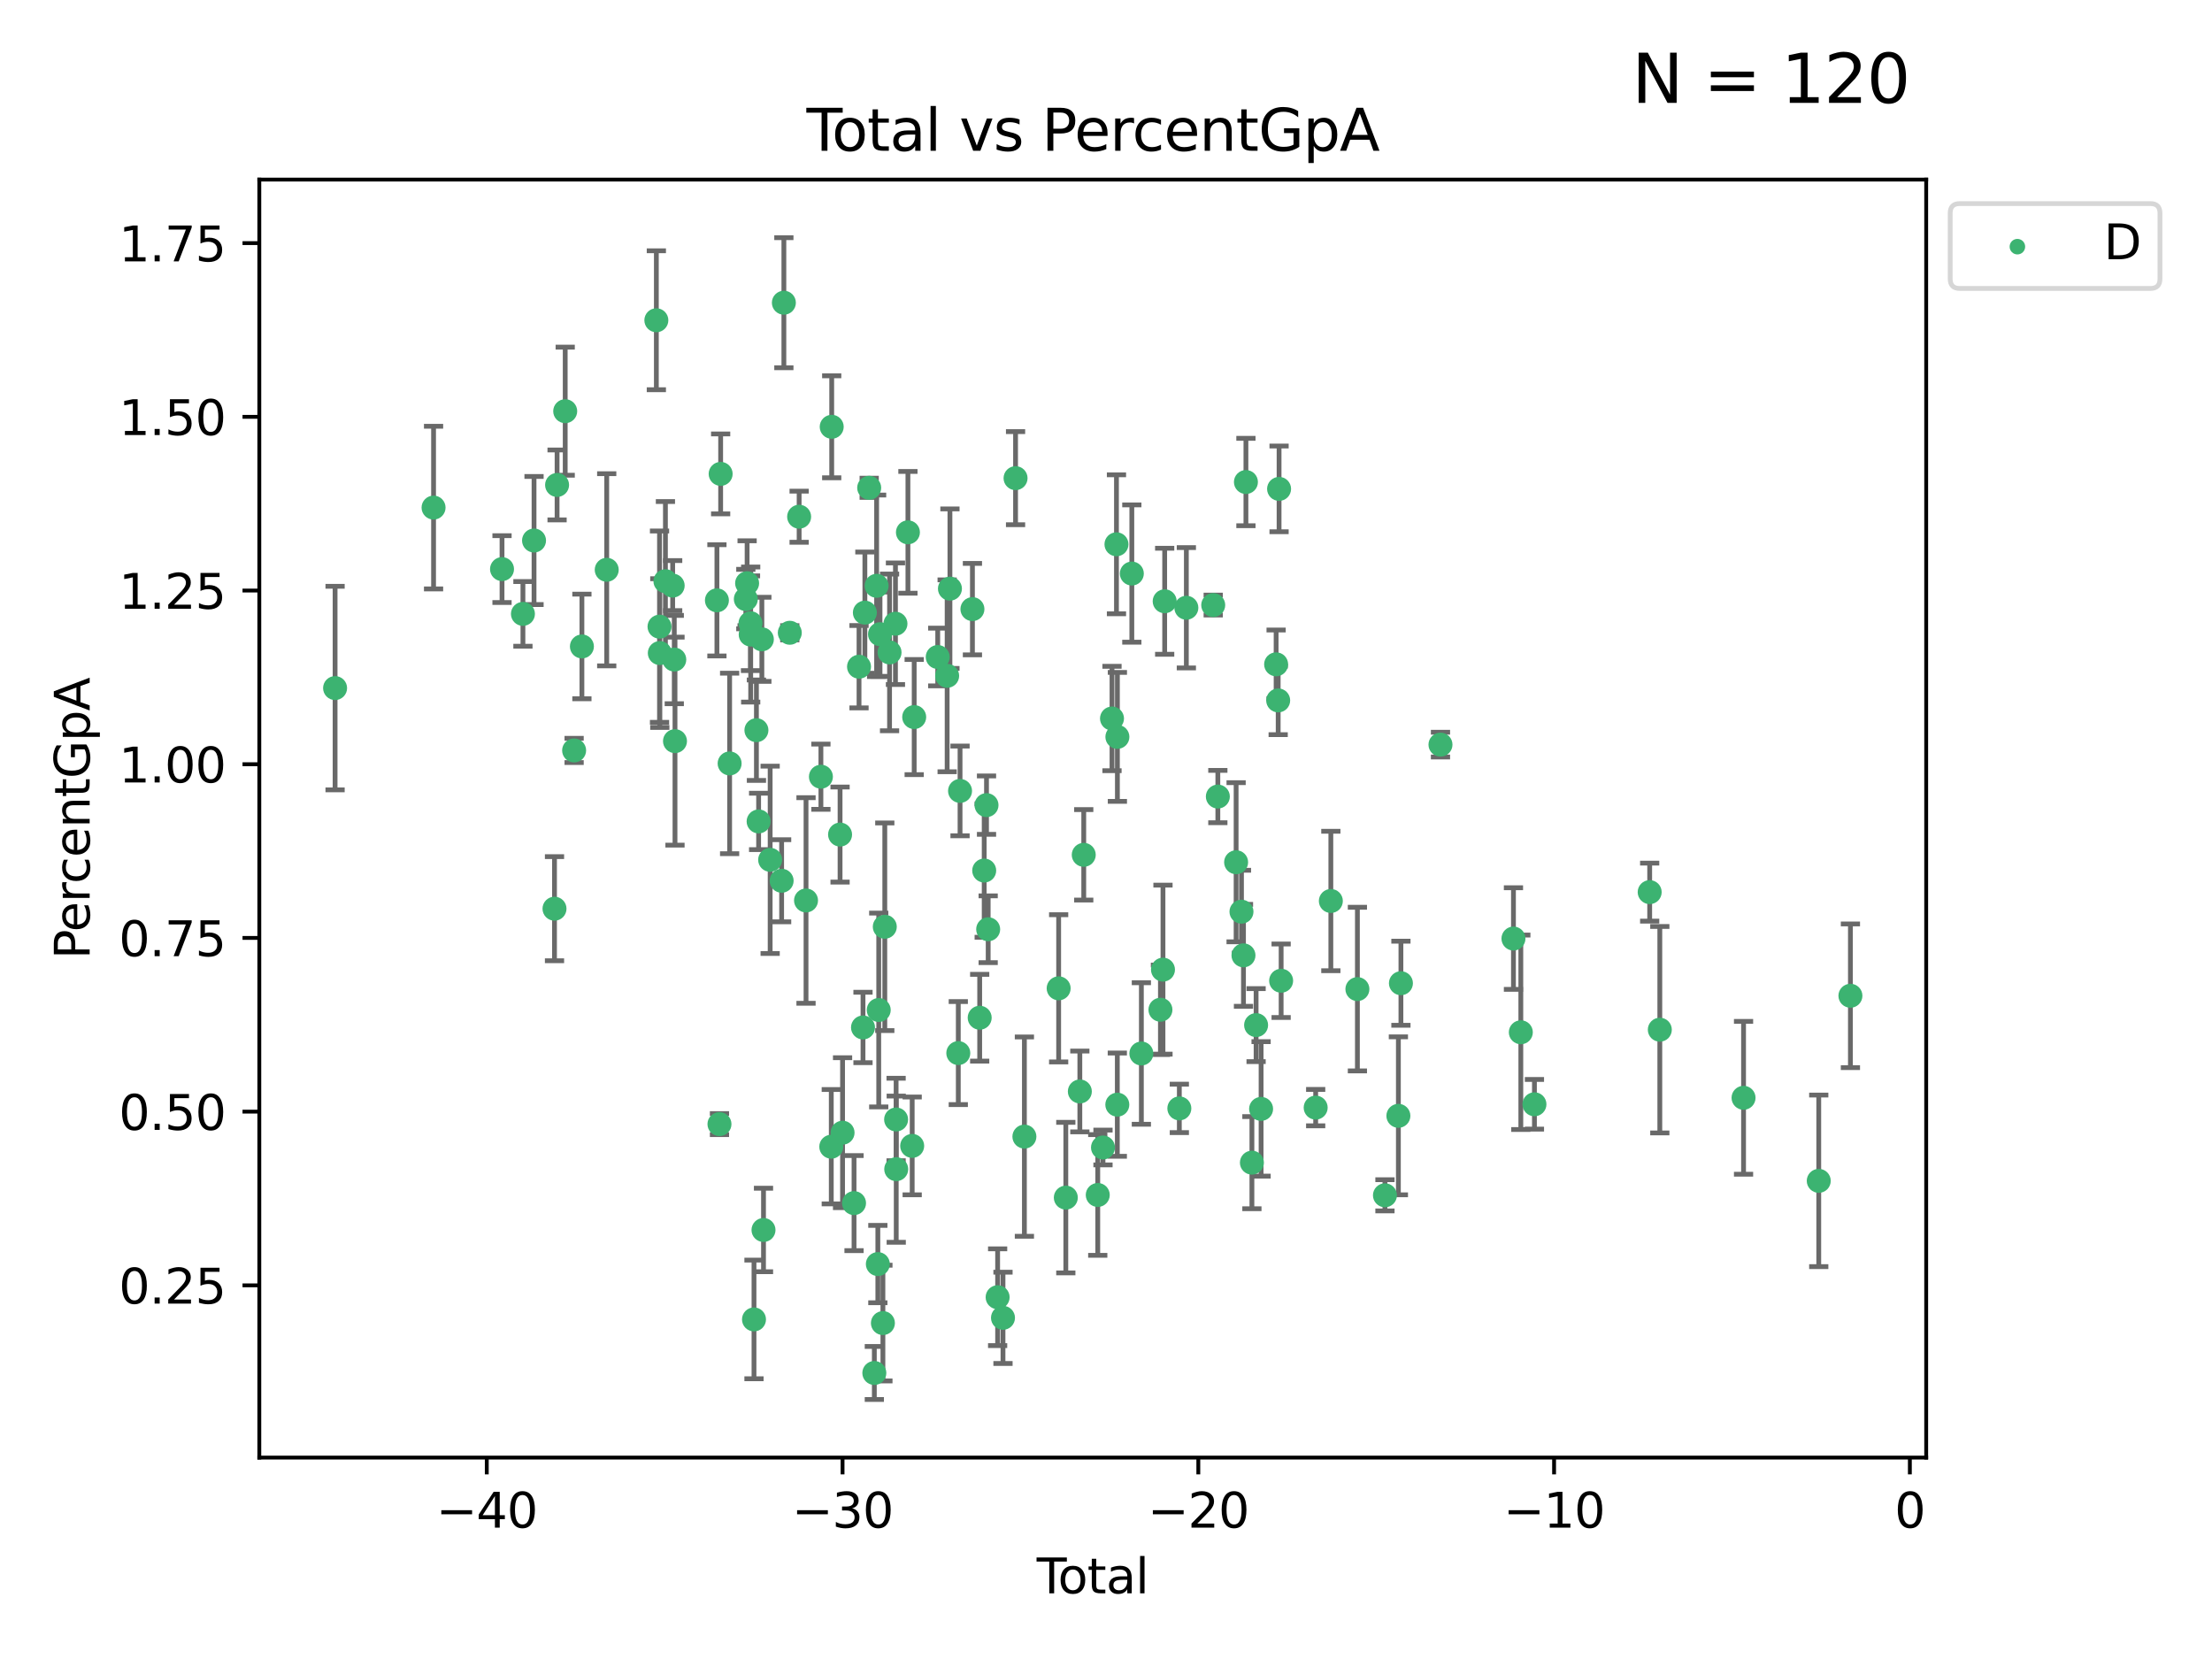 <?xml version="1.0" encoding="utf-8" standalone="no"?>
<!DOCTYPE svg PUBLIC "-//W3C//DTD SVG 1.1//EN"
  "http://www.w3.org/Graphics/SVG/1.1/DTD/svg11.dtd">
<svg xmlns:xlink="http://www.w3.org/1999/xlink" width="460.8pt" height="345.6pt" viewBox="0 0 460.8 345.6" xmlns="http://www.w3.org/2000/svg" version="1.1">
 <defs>
  <style type="text/css">*{stroke-linejoin: round; stroke-linecap: butt}</style>
 </defs>
 <g id="figure_1">
  <g id="patch_1">
   <path d="M 0 345.6 
L 460.8 345.6 
L 460.8 0 
L 0 0 
z
" style="fill: #ffffff"/>
  </g>
  <g id="axes_1">
   <g id="patch_2">
    <path d="M 54.02 303.64 
L 401.26 303.64 
L 401.26 37.411 
L 54.02 37.411 
z
" style="fill: #ffffff"/>
   </g>
   <g id="PathCollection_1">
    <defs>
     <path id="mb9dbca5fd1" d="M 0 1.118 
C 0.297 1.118 0.581 1 0.791 0.791 
C 1 0.581 1.118 0.297 1.118 0 
C 1.118 -0.297 1 -0.581 0.791 -0.791 
C 0.581 -1 0.297 -1.118 0 -1.118 
C -0.297 -1.118 -0.581 -1 -0.791 -0.791 
C -1 -0.581 -1.118 -0.297 -1.118 0 
C -1.118 0.297 -1 0.581 -0.791 0.791 
C -0.581 1 -0.297 1.118 0 1.118 
z
" style="stroke: #3cb371"/>
    </defs>
    <g clip-path="url(#pd9ce4b57bd)">
     <use xlink:href="#mb9dbca5fd1" x="69.804" y="143.339" style="fill: #3cb371; stroke: #3cb371"/>
     <use xlink:href="#mb9dbca5fd1" x="90.319" y="105.74" style="fill: #3cb371; stroke: #3cb371"/>
     <use xlink:href="#mb9dbca5fd1" x="104.58" y="118.554" style="fill: #3cb371; stroke: #3cb371"/>
     <use xlink:href="#mb9dbca5fd1" x="108.936" y="127.884" style="fill: #3cb371; stroke: #3cb371"/>
     <use xlink:href="#mb9dbca5fd1" x="111.249" y="112.598" style="fill: #3cb371; stroke: #3cb371"/>
     <use xlink:href="#mb9dbca5fd1" x="115.513" y="189.298" style="fill: #3cb371; stroke: #3cb371"/>
     <use xlink:href="#mb9dbca5fd1" x="116.05" y="101.025" style="fill: #3cb371; stroke: #3cb371"/>
     <use xlink:href="#mb9dbca5fd1" x="117.743" y="85.658" style="fill: #3cb371; stroke: #3cb371"/>
     <use xlink:href="#mb9dbca5fd1" x="119.6" y="156.327" style="fill: #3cb371; stroke: #3cb371"/>
     <use xlink:href="#mb9dbca5fd1" x="121.223" y="134.668" style="fill: #3cb371; stroke: #3cb371"/>
     <use xlink:href="#mb9dbca5fd1" x="126.391" y="118.696" style="fill: #3cb371; stroke: #3cb371"/>
     <use xlink:href="#mb9dbca5fd1" x="136.73" y="66.717" style="fill: #3cb371; stroke: #3cb371"/>
     <use xlink:href="#mb9dbca5fd1" x="137.39" y="130.545" style="fill: #3cb371; stroke: #3cb371"/>
     <use xlink:href="#mb9dbca5fd1" x="137.449" y="136.046" style="fill: #3cb371; stroke: #3cb371"/>
     <use xlink:href="#mb9dbca5fd1" x="138.62" y="121.069" style="fill: #3cb371; stroke: #3cb371"/>
     <use xlink:href="#mb9dbca5fd1" x="140.13" y="121.992" style="fill: #3cb371; stroke: #3cb371"/>
     <use xlink:href="#mb9dbca5fd1" x="140.464" y="137.399" style="fill: #3cb371; stroke: #3cb371"/>
     <use xlink:href="#mb9dbca5fd1" x="140.613" y="154.393" style="fill: #3cb371; stroke: #3cb371"/>
     <use xlink:href="#mb9dbca5fd1" x="149.347" y="125.06" style="fill: #3cb371; stroke: #3cb371"/>
     <use xlink:href="#mb9dbca5fd1" x="149.878" y="234.172" style="fill: #3cb371; stroke: #3cb371"/>
     <use xlink:href="#mb9dbca5fd1" x="150.124" y="98.718" style="fill: #3cb371; stroke: #3cb371"/>
     <use xlink:href="#mb9dbca5fd1" x="151.994" y="159.038" style="fill: #3cb371; stroke: #3cb371"/>
     <use xlink:href="#mb9dbca5fd1" x="155.37" y="124.796" style="fill: #3cb371; stroke: #3cb371"/>
     <use xlink:href="#mb9dbca5fd1" x="155.637" y="121.495" style="fill: #3cb371; stroke: #3cb371"/>
     <use xlink:href="#mb9dbca5fd1" x="156.343" y="129.832" style="fill: #3cb371; stroke: #3cb371"/>
     <use xlink:href="#mb9dbca5fd1" x="156.383" y="132.189" style="fill: #3cb371; stroke: #3cb371"/>
     <use xlink:href="#mb9dbca5fd1" x="157.071" y="274.859" style="fill: #3cb371; stroke: #3cb371"/>
     <use xlink:href="#mb9dbca5fd1" x="157.577" y="152.112" style="fill: #3cb371; stroke: #3cb371"/>
     <use xlink:href="#mb9dbca5fd1" x="158.035" y="171.118" style="fill: #3cb371; stroke: #3cb371"/>
     <use xlink:href="#mb9dbca5fd1" x="158.71" y="133.182" style="fill: #3cb371; stroke: #3cb371"/>
     <use xlink:href="#mb9dbca5fd1" x="159.052" y="256.229" style="fill: #3cb371; stroke: #3cb371"/>
     <use xlink:href="#mb9dbca5fd1" x="160.437" y="179.117" style="fill: #3cb371; stroke: #3cb371"/>
     <use xlink:href="#mb9dbca5fd1" x="162.828" y="183.479" style="fill: #3cb371; stroke: #3cb371"/>
     <use xlink:href="#mb9dbca5fd1" x="163.295" y="63.062" style="fill: #3cb371; stroke: #3cb371"/>
     <use xlink:href="#mb9dbca5fd1" x="164.528" y="131.817" style="fill: #3cb371; stroke: #3cb371"/>
     <use xlink:href="#mb9dbca5fd1" x="166.474" y="107.641" style="fill: #3cb371; stroke: #3cb371"/>
     <use xlink:href="#mb9dbca5fd1" x="167.91" y="187.584" style="fill: #3cb371; stroke: #3cb371"/>
     <use xlink:href="#mb9dbca5fd1" x="171.011" y="161.803" style="fill: #3cb371; stroke: #3cb371"/>
     <use xlink:href="#mb9dbca5fd1" x="173.169" y="238.881" style="fill: #3cb371; stroke: #3cb371"/>
     <use xlink:href="#mb9dbca5fd1" x="173.26" y="88.91" style="fill: #3cb371; stroke: #3cb371"/>
     <use xlink:href="#mb9dbca5fd1" x="175.001" y="173.855" style="fill: #3cb371; stroke: #3cb371"/>
     <use xlink:href="#mb9dbca5fd1" x="175.521" y="235.961" style="fill: #3cb371; stroke: #3cb371"/>
     <use xlink:href="#mb9dbca5fd1" x="177.911" y="250.629" style="fill: #3cb371; stroke: #3cb371"/>
     <use xlink:href="#mb9dbca5fd1" x="178.951" y="138.888" style="fill: #3cb371; stroke: #3cb371"/>
     <use xlink:href="#mb9dbca5fd1" x="179.779" y="214.037" style="fill: #3cb371; stroke: #3cb371"/>
     <use xlink:href="#mb9dbca5fd1" x="180.169" y="127.622" style="fill: #3cb371; stroke: #3cb371"/>
     <use xlink:href="#mb9dbca5fd1" x="181.067" y="101.617" style="fill: #3cb371; stroke: #3cb371"/>
     <use xlink:href="#mb9dbca5fd1" x="182.139" y="286.017" style="fill: #3cb371; stroke: #3cb371"/>
     <use xlink:href="#mb9dbca5fd1" x="182.616" y="122.032" style="fill: #3cb371; stroke: #3cb371"/>
     <use xlink:href="#mb9dbca5fd1" x="182.871" y="263.329" style="fill: #3cb371; stroke: #3cb371"/>
     <use xlink:href="#mb9dbca5fd1" x="183.056" y="210.402" style="fill: #3cb371; stroke: #3cb371"/>
     <use xlink:href="#mb9dbca5fd1" x="183.322" y="132.114" style="fill: #3cb371; stroke: #3cb371"/>
     <use xlink:href="#mb9dbca5fd1" x="183.926" y="275.62" style="fill: #3cb371; stroke: #3cb371"/>
     <use xlink:href="#mb9dbca5fd1" x="184.318" y="193.061" style="fill: #3cb371; stroke: #3cb371"/>
     <use xlink:href="#mb9dbca5fd1" x="185.31" y="135.91" style="fill: #3cb371; stroke: #3cb371"/>
     <use xlink:href="#mb9dbca5fd1" x="186.54" y="129.933" style="fill: #3cb371; stroke: #3cb371"/>
     <use xlink:href="#mb9dbca5fd1" x="186.676" y="233.208" style="fill: #3cb371; stroke: #3cb371"/>
     <use xlink:href="#mb9dbca5fd1" x="186.701" y="243.56" style="fill: #3cb371; stroke: #3cb371"/>
     <use xlink:href="#mb9dbca5fd1" x="189.137" y="110.893" style="fill: #3cb371; stroke: #3cb371"/>
     <use xlink:href="#mb9dbca5fd1" x="190.025" y="238.712" style="fill: #3cb371; stroke: #3cb371"/>
     <use xlink:href="#mb9dbca5fd1" x="190.443" y="149.38" style="fill: #3cb371; stroke: #3cb371"/>
     <use xlink:href="#mb9dbca5fd1" x="195.347" y="136.867" style="fill: #3cb371; stroke: #3cb371"/>
     <use xlink:href="#mb9dbca5fd1" x="197.308" y="140.785" style="fill: #3cb371; stroke: #3cb371"/>
     <use xlink:href="#mb9dbca5fd1" x="197.889" y="122.629" style="fill: #3cb371; stroke: #3cb371"/>
     <use xlink:href="#mb9dbca5fd1" x="199.63" y="219.376" style="fill: #3cb371; stroke: #3cb371"/>
     <use xlink:href="#mb9dbca5fd1" x="199.995" y="164.763" style="fill: #3cb371; stroke: #3cb371"/>
     <use xlink:href="#mb9dbca5fd1" x="202.575" y="126.89" style="fill: #3cb371; stroke: #3cb371"/>
     <use xlink:href="#mb9dbca5fd1" x="204.087" y="212.012" style="fill: #3cb371; stroke: #3cb371"/>
     <use xlink:href="#mb9dbca5fd1" x="205.027" y="181.349" style="fill: #3cb371; stroke: #3cb371"/>
     <use xlink:href="#mb9dbca5fd1" x="205.508" y="167.723" style="fill: #3cb371; stroke: #3cb371"/>
     <use xlink:href="#mb9dbca5fd1" x="205.855" y="193.582" style="fill: #3cb371; stroke: #3cb371"/>
     <use xlink:href="#mb9dbca5fd1" x="207.824" y="270.237" style="fill: #3cb371; stroke: #3cb371"/>
     <use xlink:href="#mb9dbca5fd1" x="208.941" y="274.527" style="fill: #3cb371; stroke: #3cb371"/>
     <use xlink:href="#mb9dbca5fd1" x="211.559" y="99.608" style="fill: #3cb371; stroke: #3cb371"/>
     <use xlink:href="#mb9dbca5fd1" x="213.401" y="236.775" style="fill: #3cb371; stroke: #3cb371"/>
     <use xlink:href="#mb9dbca5fd1" x="220.537" y="205.886" style="fill: #3cb371; stroke: #3cb371"/>
     <use xlink:href="#mb9dbca5fd1" x="222.029" y="249.485" style="fill: #3cb371; stroke: #3cb371"/>
     <use xlink:href="#mb9dbca5fd1" x="224.951" y="227.372" style="fill: #3cb371; stroke: #3cb371"/>
     <use xlink:href="#mb9dbca5fd1" x="225.765" y="178.076" style="fill: #3cb371; stroke: #3cb371"/>
     <use xlink:href="#mb9dbca5fd1" x="228.683" y="248.934" style="fill: #3cb371; stroke: #3cb371"/>
     <use xlink:href="#mb9dbca5fd1" x="229.773" y="239.046" style="fill: #3cb371; stroke: #3cb371"/>
     <use xlink:href="#mb9dbca5fd1" x="231.65" y="149.677" style="fill: #3cb371; stroke: #3cb371"/>
     <use xlink:href="#mb9dbca5fd1" x="232.581" y="113.385" style="fill: #3cb371; stroke: #3cb371"/>
     <use xlink:href="#mb9dbca5fd1" x="232.758" y="230.12" style="fill: #3cb371; stroke: #3cb371"/>
     <use xlink:href="#mb9dbca5fd1" x="232.774" y="153.506" style="fill: #3cb371; stroke: #3cb371"/>
     <use xlink:href="#mb9dbca5fd1" x="235.78" y="119.48" style="fill: #3cb371; stroke: #3cb371"/>
     <use xlink:href="#mb9dbca5fd1" x="237.767" y="219.462" style="fill: #3cb371; stroke: #3cb371"/>
     <use xlink:href="#mb9dbca5fd1" x="241.74" y="210.348" style="fill: #3cb371; stroke: #3cb371"/>
     <use xlink:href="#mb9dbca5fd1" x="242.27" y="201.993" style="fill: #3cb371; stroke: #3cb371"/>
     <use xlink:href="#mb9dbca5fd1" x="242.623" y="125.255" style="fill: #3cb371; stroke: #3cb371"/>
     <use xlink:href="#mb9dbca5fd1" x="245.678" y="230.899" style="fill: #3cb371; stroke: #3cb371"/>
     <use xlink:href="#mb9dbca5fd1" x="247.14" y="126.607" style="fill: #3cb371; stroke: #3cb371"/>
     <use xlink:href="#mb9dbca5fd1" x="252.735" y="126.048" style="fill: #3cb371; stroke: #3cb371"/>
     <use xlink:href="#mb9dbca5fd1" x="253.699" y="165.937" style="fill: #3cb371; stroke: #3cb371"/>
     <use xlink:href="#mb9dbca5fd1" x="257.505" y="179.619" style="fill: #3cb371; stroke: #3cb371"/>
     <use xlink:href="#mb9dbca5fd1" x="258.622" y="189.919" style="fill: #3cb371; stroke: #3cb371"/>
     <use xlink:href="#mb9dbca5fd1" x="259.039" y="199.017" style="fill: #3cb371; stroke: #3cb371"/>
     <use xlink:href="#mb9dbca5fd1" x="259.549" y="100.415" style="fill: #3cb371; stroke: #3cb371"/>
     <use xlink:href="#mb9dbca5fd1" x="260.795" y="242.203" style="fill: #3cb371; stroke: #3cb371"/>
     <use xlink:href="#mb9dbca5fd1" x="261.668" y="213.548" style="fill: #3cb371; stroke: #3cb371"/>
     <use xlink:href="#mb9dbca5fd1" x="262.709" y="231.003" style="fill: #3cb371; stroke: #3cb371"/>
     <use xlink:href="#mb9dbca5fd1" x="265.839" y="138.39" style="fill: #3cb371; stroke: #3cb371"/>
     <use xlink:href="#mb9dbca5fd1" x="266.268" y="145.909" style="fill: #3cb371; stroke: #3cb371"/>
     <use xlink:href="#mb9dbca5fd1" x="266.455" y="101.846" style="fill: #3cb371; stroke: #3cb371"/>
     <use xlink:href="#mb9dbca5fd1" x="266.883" y="204.307" style="fill: #3cb371; stroke: #3cb371"/>
     <use xlink:href="#mb9dbca5fd1" x="274.079" y="230.737" style="fill: #3cb371; stroke: #3cb371"/>
     <use xlink:href="#mb9dbca5fd1" x="277.24" y="187.691" style="fill: #3cb371; stroke: #3cb371"/>
     <use xlink:href="#mb9dbca5fd1" x="282.772" y="206.046" style="fill: #3cb371; stroke: #3cb371"/>
     <use xlink:href="#mb9dbca5fd1" x="288.51" y="249.002" style="fill: #3cb371; stroke: #3cb371"/>
     <use xlink:href="#mb9dbca5fd1" x="291.309" y="232.447" style="fill: #3cb371; stroke: #3cb371"/>
     <use xlink:href="#mb9dbca5fd1" x="291.838" y="204.823" style="fill: #3cb371; stroke: #3cb371"/>
     <use xlink:href="#mb9dbca5fd1" x="300.078" y="155.12" style="fill: #3cb371; stroke: #3cb371"/>
     <use xlink:href="#mb9dbca5fd1" x="315.281" y="195.518" style="fill: #3cb371; stroke: #3cb371"/>
     <use xlink:href="#mb9dbca5fd1" x="316.816" y="215.042" style="fill: #3cb371; stroke: #3cb371"/>
     <use xlink:href="#mb9dbca5fd1" x="319.652" y="230.043" style="fill: #3cb371; stroke: #3cb371"/>
     <use xlink:href="#mb9dbca5fd1" x="343.659" y="185.847" style="fill: #3cb371; stroke: #3cb371"/>
     <use xlink:href="#mb9dbca5fd1" x="345.77" y="214.505" style="fill: #3cb371; stroke: #3cb371"/>
     <use xlink:href="#mb9dbca5fd1" x="363.213" y="228.692" style="fill: #3cb371; stroke: #3cb371"/>
     <use xlink:href="#mb9dbca5fd1" x="378.88" y="245.993" style="fill: #3cb371; stroke: #3cb371"/>
     <use xlink:href="#mb9dbca5fd1" x="385.476" y="207.436" style="fill: #3cb371; stroke: #3cb371"/>
    </g>
   </g>
   <g id="matplotlib.axis_1">
    <g id="xtick_1">
     <g id="line2d_1">
      <defs>
       <path id="mb048490a79" d="M 0 0 
L 0 3.5 
" style="stroke: #000000; stroke-width: 0.8"/>
      </defs>
      <g>
       <use xlink:href="#mb048490a79" x="101.403" y="303.64" style="stroke: #000000; stroke-width: 0.8"/>
      </g>
     </g>
     <g id="text_1">
      <!-- −40 -->
      <g transform="translate(90.85 318.238)scale(0.1 -0.1)">
       <defs>
        <path id="DejaVuSans-2212" d="M 678 2272 
L 4684 2272 
L 4684 1741 
L 678 1741 
L 678 2272 
z
" transform="scale(0.016)"/>
        <path id="DejaVuSans-34" d="M 2419 4116 
L 825 1625 
L 2419 1625 
L 2419 4116 
z
M 2253 4666 
L 3047 4666 
L 3047 1625 
L 3713 1625 
L 3713 1100 
L 3047 1100 
L 3047 0 
L 2419 0 
L 2419 1100 
L 313 1100 
L 313 1709 
L 2253 4666 
z
" transform="scale(0.016)"/>
        <path id="DejaVuSans-30" d="M 2034 4250 
Q 1547 4250 1301 3770 
Q 1056 3291 1056 2328 
Q 1056 1369 1301 889 
Q 1547 409 2034 409 
Q 2525 409 2770 889 
Q 3016 1369 3016 2328 
Q 3016 3291 2770 3770 
Q 2525 4250 2034 4250 
z
M 2034 4750 
Q 2819 4750 3233 4129 
Q 3647 3509 3647 2328 
Q 3647 1150 3233 529 
Q 2819 -91 2034 -91 
Q 1250 -91 836 529 
Q 422 1150 422 2328 
Q 422 3509 836 4129 
Q 1250 4750 2034 4750 
z
" transform="scale(0.016)"/>
       </defs>
       <use xlink:href="#DejaVuSans-2212"/>
       <use xlink:href="#DejaVuSans-34" x="83.789"/>
       <use xlink:href="#DejaVuSans-30" x="147.412"/>
      </g>
     </g>
    </g>
    <g id="xtick_2">
     <g id="line2d_2">
      <g>
       <use xlink:href="#mb048490a79" x="175.517" y="303.64" style="stroke: #000000; stroke-width: 0.8"/>
      </g>
     </g>
     <g id="text_2">
      <!-- −30 -->
      <g transform="translate(164.964 318.238)scale(0.1 -0.1)">
       <defs>
        <path id="DejaVuSans-33" d="M 2597 2516 
Q 3050 2419 3304 2112 
Q 3559 1806 3559 1356 
Q 3559 666 3084 287 
Q 2609 -91 1734 -91 
Q 1441 -91 1130 -33 
Q 819 25 488 141 
L 488 750 
Q 750 597 1062 519 
Q 1375 441 1716 441 
Q 2309 441 2620 675 
Q 2931 909 2931 1356 
Q 2931 1769 2642 2001 
Q 2353 2234 1838 2234 
L 1294 2234 
L 1294 2753 
L 1863 2753 
Q 2328 2753 2575 2939 
Q 2822 3125 2822 3475 
Q 2822 3834 2567 4026 
Q 2313 4219 1838 4219 
Q 1578 4219 1281 4162 
Q 984 4106 628 3988 
L 628 4550 
Q 988 4650 1302 4700 
Q 1616 4750 1894 4750 
Q 2613 4750 3031 4423 
Q 3450 4097 3450 3541 
Q 3450 3153 3228 2886 
Q 3006 2619 2597 2516 
z
" transform="scale(0.016)"/>
       </defs>
       <use xlink:href="#DejaVuSans-2212"/>
       <use xlink:href="#DejaVuSans-33" x="83.789"/>
       <use xlink:href="#DejaVuSans-30" x="147.412"/>
      </g>
     </g>
    </g>
    <g id="xtick_3">
     <g id="line2d_3">
      <g>
       <use xlink:href="#mb048490a79" x="249.631" y="303.64" style="stroke: #000000; stroke-width: 0.8"/>
      </g>
     </g>
     <g id="text_3">
      <!-- −20 -->
      <g transform="translate(239.078 318.238)scale(0.1 -0.1)">
       <defs>
        <path id="DejaVuSans-32" d="M 1228 531 
L 3431 531 
L 3431 0 
L 469 0 
L 469 531 
Q 828 903 1448 1529 
Q 2069 2156 2228 2338 
Q 2531 2678 2651 2914 
Q 2772 3150 2772 3378 
Q 2772 3750 2511 3984 
Q 2250 4219 1831 4219 
Q 1534 4219 1204 4116 
Q 875 4013 500 3803 
L 500 4441 
Q 881 4594 1212 4672 
Q 1544 4750 1819 4750 
Q 2544 4750 2975 4387 
Q 3406 4025 3406 3419 
Q 3406 3131 3298 2873 
Q 3191 2616 2906 2266 
Q 2828 2175 2409 1742 
Q 1991 1309 1228 531 
z
" transform="scale(0.016)"/>
       </defs>
       <use xlink:href="#DejaVuSans-2212"/>
       <use xlink:href="#DejaVuSans-32" x="83.789"/>
       <use xlink:href="#DejaVuSans-30" x="147.412"/>
      </g>
     </g>
    </g>
    <g id="xtick_4">
     <g id="line2d_4">
      <g>
       <use xlink:href="#mb048490a79" x="323.744" y="303.64" style="stroke: #000000; stroke-width: 0.8"/>
      </g>
     </g>
     <g id="text_4">
      <!-- −10 -->
      <g transform="translate(313.192 318.238)scale(0.1 -0.1)">
       <defs>
        <path id="DejaVuSans-31" d="M 794 531 
L 1825 531 
L 1825 4091 
L 703 3866 
L 703 4441 
L 1819 4666 
L 2450 4666 
L 2450 531 
L 3481 531 
L 3481 0 
L 794 0 
L 794 531 
z
" transform="scale(0.016)"/>
       </defs>
       <use xlink:href="#DejaVuSans-2212"/>
       <use xlink:href="#DejaVuSans-31" x="83.789"/>
       <use xlink:href="#DejaVuSans-30" x="147.412"/>
      </g>
     </g>
    </g>
    <g id="xtick_5">
     <g id="line2d_5">
      <g>
       <use xlink:href="#mb048490a79" x="397.858" y="303.64" style="stroke: #000000; stroke-width: 0.8"/>
      </g>
     </g>
     <g id="text_5">
      <!-- 0 -->
      <g transform="translate(394.677 318.238)scale(0.1 -0.1)">
       <use xlink:href="#DejaVuSans-30"/>
      </g>
     </g>
    </g>
    <g id="text_6">
     <!-- Total -->
     <g transform="translate(215.963 331.917)scale(0.1 -0.1)">
      <defs>
       <path id="DejaVuSans-54" d="M -19 4666 
L 3928 4666 
L 3928 4134 
L 2272 4134 
L 2272 0 
L 1638 0 
L 1638 4134 
L -19 4134 
L -19 4666 
z
" transform="scale(0.016)"/>
       <path id="DejaVuSans-6f" d="M 1959 3097 
Q 1497 3097 1228 2736 
Q 959 2375 959 1747 
Q 959 1119 1226 758 
Q 1494 397 1959 397 
Q 2419 397 2687 759 
Q 2956 1122 2956 1747 
Q 2956 2369 2687 2733 
Q 2419 3097 1959 3097 
z
M 1959 3584 
Q 2709 3584 3137 3096 
Q 3566 2609 3566 1747 
Q 3566 888 3137 398 
Q 2709 -91 1959 -91 
Q 1206 -91 779 398 
Q 353 888 353 1747 
Q 353 2609 779 3096 
Q 1206 3584 1959 3584 
z
" transform="scale(0.016)"/>
       <path id="DejaVuSans-74" d="M 1172 4494 
L 1172 3500 
L 2356 3500 
L 2356 3053 
L 1172 3053 
L 1172 1153 
Q 1172 725 1289 603 
Q 1406 481 1766 481 
L 2356 481 
L 2356 0 
L 1766 0 
Q 1100 0 847 248 
Q 594 497 594 1153 
L 594 3053 
L 172 3053 
L 172 3500 
L 594 3500 
L 594 4494 
L 1172 4494 
z
" transform="scale(0.016)"/>
       <path id="DejaVuSans-61" d="M 2194 1759 
Q 1497 1759 1228 1600 
Q 959 1441 959 1056 
Q 959 750 1161 570 
Q 1363 391 1709 391 
Q 2188 391 2477 730 
Q 2766 1069 2766 1631 
L 2766 1759 
L 2194 1759 
z
M 3341 1997 
L 3341 0 
L 2766 0 
L 2766 531 
Q 2569 213 2275 61 
Q 1981 -91 1556 -91 
Q 1019 -91 701 211 
Q 384 513 384 1019 
Q 384 1609 779 1909 
Q 1175 2209 1959 2209 
L 2766 2209 
L 2766 2266 
Q 2766 2663 2505 2880 
Q 2244 3097 1772 3097 
Q 1472 3097 1187 3025 
Q 903 2953 641 2809 
L 641 3341 
Q 956 3463 1253 3523 
Q 1550 3584 1831 3584 
Q 2591 3584 2966 3190 
Q 3341 2797 3341 1997 
z
" transform="scale(0.016)"/>
       <path id="DejaVuSans-6c" d="M 603 4863 
L 1178 4863 
L 1178 0 
L 603 0 
L 603 4863 
z
" transform="scale(0.016)"/>
      </defs>
      <use xlink:href="#DejaVuSans-54"/>
      <use xlink:href="#DejaVuSans-6f" x="44.084"/>
      <use xlink:href="#DejaVuSans-74" x="105.266"/>
      <use xlink:href="#DejaVuSans-61" x="144.475"/>
      <use xlink:href="#DejaVuSans-6c" x="205.754"/>
     </g>
    </g>
   </g>
   <g id="matplotlib.axis_2">
    <g id="ytick_1">
     <g id="line2d_6">
      <defs>
       <path id="m4adf7a724a" d="M 0 0 
L -3.5 0 
" style="stroke: #000000; stroke-width: 0.8"/>
      </defs>
      <g>
       <use xlink:href="#m4adf7a724a" x="54.02" y="267.762" style="stroke: #000000; stroke-width: 0.8"/>
      </g>
     </g>
     <g id="text_7">
      <!-- 0.25 -->
      <g transform="translate(24.754 271.561)scale(0.1 -0.1)">
       <defs>
        <path id="DejaVuSans-2e" d="M 684 794 
L 1344 794 
L 1344 0 
L 684 0 
L 684 794 
z
" transform="scale(0.016)"/>
        <path id="DejaVuSans-35" d="M 691 4666 
L 3169 4666 
L 3169 4134 
L 1269 4134 
L 1269 2991 
Q 1406 3038 1543 3061 
Q 1681 3084 1819 3084 
Q 2600 3084 3056 2656 
Q 3513 2228 3513 1497 
Q 3513 744 3044 326 
Q 2575 -91 1722 -91 
Q 1428 -91 1123 -41 
Q 819 9 494 109 
L 494 744 
Q 775 591 1075 516 
Q 1375 441 1709 441 
Q 2250 441 2565 725 
Q 2881 1009 2881 1497 
Q 2881 1984 2565 2268 
Q 2250 2553 1709 2553 
Q 1456 2553 1204 2497 
Q 953 2441 691 2322 
L 691 4666 
z
" transform="scale(0.016)"/>
       </defs>
       <use xlink:href="#DejaVuSans-30"/>
       <use xlink:href="#DejaVuSans-2e" x="63.623"/>
       <use xlink:href="#DejaVuSans-32" x="95.41"/>
       <use xlink:href="#DejaVuSans-35" x="159.033"/>
      </g>
     </g>
    </g>
    <g id="ytick_2">
     <g id="line2d_7">
      <g>
       <use xlink:href="#m4adf7a724a" x="54.02" y="231.576" style="stroke: #000000; stroke-width: 0.8"/>
      </g>
     </g>
     <g id="text_8">
      <!-- 0.50 -->
      <g transform="translate(24.754 235.375)scale(0.1 -0.1)">
       <use xlink:href="#DejaVuSans-30"/>
       <use xlink:href="#DejaVuSans-2e" x="63.623"/>
       <use xlink:href="#DejaVuSans-35" x="95.41"/>
       <use xlink:href="#DejaVuSans-30" x="159.033"/>
      </g>
     </g>
    </g>
    <g id="ytick_3">
     <g id="line2d_8">
      <g>
       <use xlink:href="#m4adf7a724a" x="54.02" y="195.389" style="stroke: #000000; stroke-width: 0.8"/>
      </g>
     </g>
     <g id="text_9">
      <!-- 0.75 -->
      <g transform="translate(24.754 199.188)scale(0.1 -0.1)">
       <defs>
        <path id="DejaVuSans-37" d="M 525 4666 
L 3525 4666 
L 3525 4397 
L 1831 0 
L 1172 0 
L 2766 4134 
L 525 4134 
L 525 4666 
z
" transform="scale(0.016)"/>
       </defs>
       <use xlink:href="#DejaVuSans-30"/>
       <use xlink:href="#DejaVuSans-2e" x="63.623"/>
       <use xlink:href="#DejaVuSans-37" x="95.41"/>
       <use xlink:href="#DejaVuSans-35" x="159.033"/>
      </g>
     </g>
    </g>
    <g id="ytick_4">
     <g id="line2d_9">
      <g>
       <use xlink:href="#m4adf7a724a" x="54.02" y="159.203" style="stroke: #000000; stroke-width: 0.8"/>
      </g>
     </g>
     <g id="text_10">
      <!-- 1.00 -->
      <g transform="translate(24.754 163.002)scale(0.1 -0.1)">
       <use xlink:href="#DejaVuSans-31"/>
       <use xlink:href="#DejaVuSans-2e" x="63.623"/>
       <use xlink:href="#DejaVuSans-30" x="95.41"/>
       <use xlink:href="#DejaVuSans-30" x="159.033"/>
      </g>
     </g>
    </g>
    <g id="ytick_5">
     <g id="line2d_10">
      <g>
       <use xlink:href="#m4adf7a724a" x="54.02" y="123.017" style="stroke: #000000; stroke-width: 0.8"/>
      </g>
     </g>
     <g id="text_11">
      <!-- 1.25 -->
      <g transform="translate(24.754 126.816)scale(0.1 -0.1)">
       <use xlink:href="#DejaVuSans-31"/>
       <use xlink:href="#DejaVuSans-2e" x="63.623"/>
       <use xlink:href="#DejaVuSans-32" x="95.41"/>
       <use xlink:href="#DejaVuSans-35" x="159.033"/>
      </g>
     </g>
    </g>
    <g id="ytick_6">
     <g id="line2d_11">
      <g>
       <use xlink:href="#m4adf7a724a" x="54.02" y="86.83" style="stroke: #000000; stroke-width: 0.8"/>
      </g>
     </g>
     <g id="text_12">
      <!-- 1.50 -->
      <g transform="translate(24.754 90.629)scale(0.1 -0.1)">
       <use xlink:href="#DejaVuSans-31"/>
       <use xlink:href="#DejaVuSans-2e" x="63.623"/>
       <use xlink:href="#DejaVuSans-35" x="95.41"/>
       <use xlink:href="#DejaVuSans-30" x="159.033"/>
      </g>
     </g>
    </g>
    <g id="ytick_7">
     <g id="line2d_12">
      <g>
       <use xlink:href="#m4adf7a724a" x="54.02" y="50.644" style="stroke: #000000; stroke-width: 0.8"/>
      </g>
     </g>
     <g id="text_13">
      <!-- 1.75 -->
      <g transform="translate(24.754 54.443)scale(0.1 -0.1)">
       <use xlink:href="#DejaVuSans-31"/>
       <use xlink:href="#DejaVuSans-2e" x="63.623"/>
       <use xlink:href="#DejaVuSans-37" x="95.41"/>
       <use xlink:href="#DejaVuSans-35" x="159.033"/>
      </g>
     </g>
    </g>
    <g id="text_14">
     <!-- PercentGpA -->
     <g transform="translate(18.675 199.802)rotate(-90)scale(0.1 -0.1)">
      <defs>
       <path id="DejaVuSans-50" d="M 1259 4147 
L 1259 2394 
L 2053 2394 
Q 2494 2394 2734 2622 
Q 2975 2850 2975 3272 
Q 2975 3691 2734 3919 
Q 2494 4147 2053 4147 
L 1259 4147 
z
M 628 4666 
L 2053 4666 
Q 2838 4666 3239 4311 
Q 3641 3956 3641 3272 
Q 3641 2581 3239 2228 
Q 2838 1875 2053 1875 
L 1259 1875 
L 1259 0 
L 628 0 
L 628 4666 
z
" transform="scale(0.016)"/>
       <path id="DejaVuSans-65" d="M 3597 1894 
L 3597 1613 
L 953 1613 
Q 991 1019 1311 708 
Q 1631 397 2203 397 
Q 2534 397 2845 478 
Q 3156 559 3463 722 
L 3463 178 
Q 3153 47 2828 -22 
Q 2503 -91 2169 -91 
Q 1331 -91 842 396 
Q 353 884 353 1716 
Q 353 2575 817 3079 
Q 1281 3584 2069 3584 
Q 2775 3584 3186 3129 
Q 3597 2675 3597 1894 
z
M 3022 2063 
Q 3016 2534 2758 2815 
Q 2500 3097 2075 3097 
Q 1594 3097 1305 2825 
Q 1016 2553 972 2059 
L 3022 2063 
z
" transform="scale(0.016)"/>
       <path id="DejaVuSans-72" d="M 2631 2963 
Q 2534 3019 2420 3045 
Q 2306 3072 2169 3072 
Q 1681 3072 1420 2755 
Q 1159 2438 1159 1844 
L 1159 0 
L 581 0 
L 581 3500 
L 1159 3500 
L 1159 2956 
Q 1341 3275 1631 3429 
Q 1922 3584 2338 3584 
Q 2397 3584 2469 3576 
Q 2541 3569 2628 3553 
L 2631 2963 
z
" transform="scale(0.016)"/>
       <path id="DejaVuSans-63" d="M 3122 3366 
L 3122 2828 
Q 2878 2963 2633 3030 
Q 2388 3097 2138 3097 
Q 1578 3097 1268 2742 
Q 959 2388 959 1747 
Q 959 1106 1268 751 
Q 1578 397 2138 397 
Q 2388 397 2633 464 
Q 2878 531 3122 666 
L 3122 134 
Q 2881 22 2623 -34 
Q 2366 -91 2075 -91 
Q 1284 -91 818 406 
Q 353 903 353 1747 
Q 353 2603 823 3093 
Q 1294 3584 2113 3584 
Q 2378 3584 2631 3529 
Q 2884 3475 3122 3366 
z
" transform="scale(0.016)"/>
       <path id="DejaVuSans-6e" d="M 3513 2113 
L 3513 0 
L 2938 0 
L 2938 2094 
Q 2938 2591 2744 2837 
Q 2550 3084 2163 3084 
Q 1697 3084 1428 2787 
Q 1159 2491 1159 1978 
L 1159 0 
L 581 0 
L 581 3500 
L 1159 3500 
L 1159 2956 
Q 1366 3272 1645 3428 
Q 1925 3584 2291 3584 
Q 2894 3584 3203 3211 
Q 3513 2838 3513 2113 
z
" transform="scale(0.016)"/>
       <path id="DejaVuSans-47" d="M 3809 666 
L 3809 1919 
L 2778 1919 
L 2778 2438 
L 4434 2438 
L 4434 434 
Q 4069 175 3628 42 
Q 3188 -91 2688 -91 
Q 1594 -91 976 548 
Q 359 1188 359 2328 
Q 359 3472 976 4111 
Q 1594 4750 2688 4750 
Q 3144 4750 3555 4637 
Q 3966 4525 4313 4306 
L 4313 3634 
Q 3963 3931 3569 4081 
Q 3175 4231 2741 4231 
Q 1884 4231 1454 3753 
Q 1025 3275 1025 2328 
Q 1025 1384 1454 906 
Q 1884 428 2741 428 
Q 3075 428 3337 486 
Q 3600 544 3809 666 
z
" transform="scale(0.016)"/>
       <path id="DejaVuSans-70" d="M 1159 525 
L 1159 -1331 
L 581 -1331 
L 581 3500 
L 1159 3500 
L 1159 2969 
Q 1341 3281 1617 3432 
Q 1894 3584 2278 3584 
Q 2916 3584 3314 3078 
Q 3713 2572 3713 1747 
Q 3713 922 3314 415 
Q 2916 -91 2278 -91 
Q 1894 -91 1617 61 
Q 1341 213 1159 525 
z
M 3116 1747 
Q 3116 2381 2855 2742 
Q 2594 3103 2138 3103 
Q 1681 3103 1420 2742 
Q 1159 2381 1159 1747 
Q 1159 1113 1420 752 
Q 1681 391 2138 391 
Q 2594 391 2855 752 
Q 3116 1113 3116 1747 
z
" transform="scale(0.016)"/>
       <path id="DejaVuSans-41" d="M 2188 4044 
L 1331 1722 
L 3047 1722 
L 2188 4044 
z
M 1831 4666 
L 2547 4666 
L 4325 0 
L 3669 0 
L 3244 1197 
L 1141 1197 
L 716 0 
L 50 0 
L 1831 4666 
z
" transform="scale(0.016)"/>
      </defs>
      <use xlink:href="#DejaVuSans-50"/>
      <use xlink:href="#DejaVuSans-65" x="56.678"/>
      <use xlink:href="#DejaVuSans-72" x="118.201"/>
      <use xlink:href="#DejaVuSans-63" x="157.064"/>
      <use xlink:href="#DejaVuSans-65" x="212.045"/>
      <use xlink:href="#DejaVuSans-6e" x="273.568"/>
      <use xlink:href="#DejaVuSans-74" x="336.947"/>
      <use xlink:href="#DejaVuSans-47" x="376.156"/>
      <use xlink:href="#DejaVuSans-70" x="453.646"/>
      <use xlink:href="#DejaVuSans-41" x="517.123"/>
     </g>
    </g>
   </g>
   <g id="LineCollection_1">
    <path d="M 69.804 164.54 
L 69.804 122.139 
" clip-path="url(#pd9ce4b57bd)" style="fill: none; stroke: #696969"/>
    <path d="M 90.319 122.682 
L 90.319 88.797 
" clip-path="url(#pd9ce4b57bd)" style="fill: none; stroke: #696969"/>
    <path d="M 104.58 125.518 
L 104.58 111.59 
" clip-path="url(#pd9ce4b57bd)" style="fill: none; stroke: #696969"/>
    <path d="M 108.936 134.619 
L 108.936 121.149 
" clip-path="url(#pd9ce4b57bd)" style="fill: none; stroke: #696969"/>
    <path d="M 111.249 125.941 
L 111.249 99.255 
" clip-path="url(#pd9ce4b57bd)" style="fill: none; stroke: #696969"/>
    <path d="M 115.513 200.14 
L 115.513 178.456 
" clip-path="url(#pd9ce4b57bd)" style="fill: none; stroke: #696969"/>
    <path d="M 116.05 108.307 
L 116.05 93.742 
" clip-path="url(#pd9ce4b57bd)" style="fill: none; stroke: #696969"/>
    <path d="M 117.743 98.999 
L 117.743 72.317 
" clip-path="url(#pd9ce4b57bd)" style="fill: none; stroke: #696969"/>
    <path d="M 119.6 158.853 
L 119.6 153.801 
" clip-path="url(#pd9ce4b57bd)" style="fill: none; stroke: #696969"/>
    <path d="M 121.223 145.563 
L 121.223 123.774 
" clip-path="url(#pd9ce4b57bd)" style="fill: none; stroke: #696969"/>
    <path d="M 126.391 138.714 
L 126.391 98.677 
" clip-path="url(#pd9ce4b57bd)" style="fill: none; stroke: #696969"/>
    <path d="M 136.73 81.189 
L 136.73 52.245 
" clip-path="url(#pd9ce4b57bd)" style="fill: none; stroke: #696969"/>
    <path d="M 137.39 150.473 
L 137.39 110.618 
" clip-path="url(#pd9ce4b57bd)" style="fill: none; stroke: #696969"/>
    <path d="M 137.449 151.535 
L 137.449 120.557 
" clip-path="url(#pd9ce4b57bd)" style="fill: none; stroke: #696969"/>
    <path d="M 138.62 137.66 
L 138.62 104.479 
" clip-path="url(#pd9ce4b57bd)" style="fill: none; stroke: #696969"/>
    <path d="M 140.13 127.207 
L 140.13 116.778 
" clip-path="url(#pd9ce4b57bd)" style="fill: none; stroke: #696969"/>
    <path d="M 140.464 146.596 
L 140.464 128.202 
" clip-path="url(#pd9ce4b57bd)" style="fill: none; stroke: #696969"/>
    <path d="M 140.613 176.055 
L 140.613 132.731 
" clip-path="url(#pd9ce4b57bd)" style="fill: none; stroke: #696969"/>
    <path d="M 149.347 136.649 
L 149.347 113.471 
" clip-path="url(#pd9ce4b57bd)" style="fill: none; stroke: #696969"/>
    <path d="M 149.878 236.364 
L 149.878 231.979 
" clip-path="url(#pd9ce4b57bd)" style="fill: none; stroke: #696969"/>
    <path d="M 150.124 107.043 
L 150.124 90.394 
" clip-path="url(#pd9ce4b57bd)" style="fill: none; stroke: #696969"/>
    <path d="M 151.994 177.838 
L 151.994 140.237 
" clip-path="url(#pd9ce4b57bd)" style="fill: none; stroke: #696969"/>
    <path d="M 155.37 130.99 
L 155.37 118.602 
" clip-path="url(#pd9ce4b57bd)" style="fill: none; stroke: #696969"/>
    <path d="M 155.637 130.331 
L 155.637 112.658 
" clip-path="url(#pd9ce4b57bd)" style="fill: none; stroke: #696969"/>
    <path d="M 156.343 139.697 
L 156.343 119.968 
" clip-path="url(#pd9ce4b57bd)" style="fill: none; stroke: #696969"/>
    <path d="M 156.383 146.26 
L 156.383 118.118 
" clip-path="url(#pd9ce4b57bd)" style="fill: none; stroke: #696969"/>
    <path d="M 157.071 287.22 
L 157.071 262.498 
" clip-path="url(#pd9ce4b57bd)" style="fill: none; stroke: #696969"/>
    <path d="M 157.577 162.575 
L 157.577 141.649 
" clip-path="url(#pd9ce4b57bd)" style="fill: none; stroke: #696969"/>
    <path d="M 158.035 176.992 
L 158.035 165.243 
" clip-path="url(#pd9ce4b57bd)" style="fill: none; stroke: #696969"/>
    <path d="M 158.71 141.945 
L 158.71 124.42 
" clip-path="url(#pd9ce4b57bd)" style="fill: none; stroke: #696969"/>
    <path d="M 159.052 264.927 
L 159.052 247.53 
" clip-path="url(#pd9ce4b57bd)" style="fill: none; stroke: #696969"/>
    <path d="M 160.437 198.63 
L 160.437 159.604 
" clip-path="url(#pd9ce4b57bd)" style="fill: none; stroke: #696969"/>
    <path d="M 162.828 192.034 
L 162.828 174.925 
" clip-path="url(#pd9ce4b57bd)" style="fill: none; stroke: #696969"/>
    <path d="M 163.295 76.611 
L 163.295 49.513 
" clip-path="url(#pd9ce4b57bd)" style="fill: none; stroke: #696969"/>
    <path d="M 164.528 133.303 
L 164.528 130.33 
" clip-path="url(#pd9ce4b57bd)" style="fill: none; stroke: #696969"/>
    <path d="M 166.474 112.964 
L 166.474 102.319 
" clip-path="url(#pd9ce4b57bd)" style="fill: none; stroke: #696969"/>
    <path d="M 167.91 208.997 
L 167.91 166.171 
" clip-path="url(#pd9ce4b57bd)" style="fill: none; stroke: #696969"/>
    <path d="M 171.011 168.596 
L 171.011 155.01 
" clip-path="url(#pd9ce4b57bd)" style="fill: none; stroke: #696969"/>
    <path d="M 173.169 250.794 
L 173.169 226.967 
" clip-path="url(#pd9ce4b57bd)" style="fill: none; stroke: #696969"/>
    <path d="M 173.26 99.534 
L 173.26 78.285 
" clip-path="url(#pd9ce4b57bd)" style="fill: none; stroke: #696969"/>
    <path d="M 175.001 183.754 
L 175.001 163.956 
" clip-path="url(#pd9ce4b57bd)" style="fill: none; stroke: #696969"/>
    <path d="M 175.521 251.579 
L 175.521 220.342 
" clip-path="url(#pd9ce4b57bd)" style="fill: none; stroke: #696969"/>
    <path d="M 177.911 260.529 
L 177.911 240.728 
" clip-path="url(#pd9ce4b57bd)" style="fill: none; stroke: #696969"/>
    <path d="M 178.951 147.468 
L 178.951 130.307 
" clip-path="url(#pd9ce4b57bd)" style="fill: none; stroke: #696969"/>
    <path d="M 179.779 221.374 
L 179.779 206.7 
" clip-path="url(#pd9ce4b57bd)" style="fill: none; stroke: #696969"/>
    <path d="M 180.169 140.249 
L 180.169 114.995 
" clip-path="url(#pd9ce4b57bd)" style="fill: none; stroke: #696969"/>
    <path d="M 181.067 103.62 
L 181.067 99.614 
" clip-path="url(#pd9ce4b57bd)" style="fill: none; stroke: #696969"/>
    <path d="M 182.139 291.539 
L 182.139 280.495 
" clip-path="url(#pd9ce4b57bd)" style="fill: none; stroke: #696969"/>
    <path d="M 182.616 140.934 
L 182.616 103.129 
" clip-path="url(#pd9ce4b57bd)" style="fill: none; stroke: #696969"/>
    <path d="M 182.871 271.387 
L 182.871 255.271 
" clip-path="url(#pd9ce4b57bd)" style="fill: none; stroke: #696969"/>
    <path d="M 183.056 230.593 
L 183.056 190.212 
" clip-path="url(#pd9ce4b57bd)" style="fill: none; stroke: #696969"/>
    <path d="M 183.322 140.897 
L 183.322 123.331 
" clip-path="url(#pd9ce4b57bd)" style="fill: none; stroke: #696969"/>
    <path d="M 183.926 287.675 
L 183.926 263.565 
" clip-path="url(#pd9ce4b57bd)" style="fill: none; stroke: #696969"/>
    <path d="M 184.318 214.686 
L 184.318 171.435 
" clip-path="url(#pd9ce4b57bd)" style="fill: none; stroke: #696969"/>
    <path d="M 185.31 152.234 
L 185.31 119.587 
" clip-path="url(#pd9ce4b57bd)" style="fill: none; stroke: #696969"/>
    <path d="M 186.54 142.593 
L 186.54 117.274 
" clip-path="url(#pd9ce4b57bd)" style="fill: none; stroke: #696969"/>
    <path d="M 186.676 241.795 
L 186.676 224.622 
" clip-path="url(#pd9ce4b57bd)" style="fill: none; stroke: #696969"/>
    <path d="M 186.701 258.79 
L 186.701 228.33 
" clip-path="url(#pd9ce4b57bd)" style="fill: none; stroke: #696969"/>
    <path d="M 189.137 123.576 
L 189.137 98.211 
" clip-path="url(#pd9ce4b57bd)" style="fill: none; stroke: #696969"/>
    <path d="M 190.025 248.9 
L 190.025 228.524 
" clip-path="url(#pd9ce4b57bd)" style="fill: none; stroke: #696969"/>
    <path d="M 190.443 161.371 
L 190.443 137.389 
" clip-path="url(#pd9ce4b57bd)" style="fill: none; stroke: #696969"/>
    <path d="M 195.347 142.879 
L 195.347 130.855 
" clip-path="url(#pd9ce4b57bd)" style="fill: none; stroke: #696969"/>
    <path d="M 197.308 160.774 
L 197.308 120.795 
" clip-path="url(#pd9ce4b57bd)" style="fill: none; stroke: #696969"/>
    <path d="M 197.889 139.243 
L 197.889 106.015 
" clip-path="url(#pd9ce4b57bd)" style="fill: none; stroke: #696969"/>
    <path d="M 199.63 230.107 
L 199.63 208.645 
" clip-path="url(#pd9ce4b57bd)" style="fill: none; stroke: #696969"/>
    <path d="M 199.995 174.108 
L 199.995 155.418 
" clip-path="url(#pd9ce4b57bd)" style="fill: none; stroke: #696969"/>
    <path d="M 202.575 136.413 
L 202.575 117.368 
" clip-path="url(#pd9ce4b57bd)" style="fill: none; stroke: #696969"/>
    <path d="M 204.087 221.049 
L 204.087 202.974 
" clip-path="url(#pd9ce4b57bd)" style="fill: none; stroke: #696969"/>
    <path d="M 205.027 195.25 
L 205.027 167.447 
" clip-path="url(#pd9ce4b57bd)" style="fill: none; stroke: #696969"/>
    <path d="M 205.508 173.808 
L 205.508 161.639 
" clip-path="url(#pd9ce4b57bd)" style="fill: none; stroke: #696969"/>
    <path d="M 205.855 200.537 
L 205.855 186.626 
" clip-path="url(#pd9ce4b57bd)" style="fill: none; stroke: #696969"/>
    <path d="M 207.824 280.315 
L 207.824 260.159 
" clip-path="url(#pd9ce4b57bd)" style="fill: none; stroke: #696969"/>
    <path d="M 208.941 284.036 
L 208.941 265.018 
" clip-path="url(#pd9ce4b57bd)" style="fill: none; stroke: #696969"/>
    <path d="M 211.559 109.307 
L 211.559 89.909 
" clip-path="url(#pd9ce4b57bd)" style="fill: none; stroke: #696969"/>
    <path d="M 213.401 257.536 
L 213.401 216.015 
" clip-path="url(#pd9ce4b57bd)" style="fill: none; stroke: #696969"/>
    <path d="M 220.537 221.222 
L 220.537 190.551 
" clip-path="url(#pd9ce4b57bd)" style="fill: none; stroke: #696969"/>
    <path d="M 222.029 265.166 
L 222.029 233.803 
" clip-path="url(#pd9ce4b57bd)" style="fill: none; stroke: #696969"/>
    <path d="M 224.951 235.789 
L 224.951 218.954 
" clip-path="url(#pd9ce4b57bd)" style="fill: none; stroke: #696969"/>
    <path d="M 225.765 187.5 
L 225.765 168.653 
" clip-path="url(#pd9ce4b57bd)" style="fill: none; stroke: #696969"/>
    <path d="M 228.683 261.51 
L 228.683 236.359 
" clip-path="url(#pd9ce4b57bd)" style="fill: none; stroke: #696969"/>
    <path d="M 229.773 242.67 
L 229.773 235.422 
" clip-path="url(#pd9ce4b57bd)" style="fill: none; stroke: #696969"/>
    <path d="M 231.65 160.55 
L 231.65 138.804 
" clip-path="url(#pd9ce4b57bd)" style="fill: none; stroke: #696969"/>
    <path d="M 232.581 127.86 
L 232.581 98.911 
" clip-path="url(#pd9ce4b57bd)" style="fill: none; stroke: #696969"/>
    <path d="M 232.758 240.876 
L 232.758 219.365 
" clip-path="url(#pd9ce4b57bd)" style="fill: none; stroke: #696969"/>
    <path d="M 232.774 166.936 
L 232.774 140.077 
" clip-path="url(#pd9ce4b57bd)" style="fill: none; stroke: #696969"/>
    <path d="M 235.78 133.78 
L 235.78 105.179 
" clip-path="url(#pd9ce4b57bd)" style="fill: none; stroke: #696969"/>
    <path d="M 237.767 234.205 
L 237.767 204.719 
" clip-path="url(#pd9ce4b57bd)" style="fill: none; stroke: #696969"/>
    <path d="M 241.74 219.66 
L 241.74 201.035 
" clip-path="url(#pd9ce4b57bd)" style="fill: none; stroke: #696969"/>
    <path d="M 242.27 219.601 
L 242.27 184.384 
" clip-path="url(#pd9ce4b57bd)" style="fill: none; stroke: #696969"/>
    <path d="M 242.623 136.297 
L 242.623 114.212 
" clip-path="url(#pd9ce4b57bd)" style="fill: none; stroke: #696969"/>
    <path d="M 245.678 235.942 
L 245.678 225.855 
" clip-path="url(#pd9ce4b57bd)" style="fill: none; stroke: #696969"/>
    <path d="M 247.14 139.141 
L 247.14 114.073 
" clip-path="url(#pd9ce4b57bd)" style="fill: none; stroke: #696969"/>
    <path d="M 252.735 128.125 
L 252.735 123.971 
" clip-path="url(#pd9ce4b57bd)" style="fill: none; stroke: #696969"/>
    <path d="M 253.699 171.386 
L 253.699 160.488 
" clip-path="url(#pd9ce4b57bd)" style="fill: none; stroke: #696969"/>
    <path d="M 257.505 196.194 
L 257.505 163.044 
" clip-path="url(#pd9ce4b57bd)" style="fill: none; stroke: #696969"/>
    <path d="M 258.622 198.545 
L 258.622 181.293 
" clip-path="url(#pd9ce4b57bd)" style="fill: none; stroke: #696969"/>
    <path d="M 259.039 209.635 
L 259.039 188.398 
" clip-path="url(#pd9ce4b57bd)" style="fill: none; stroke: #696969"/>
    <path d="M 259.549 109.517 
L 259.549 91.313 
" clip-path="url(#pd9ce4b57bd)" style="fill: none; stroke: #696969"/>
    <path d="M 260.795 251.802 
L 260.795 232.605 
" clip-path="url(#pd9ce4b57bd)" style="fill: none; stroke: #696969"/>
    <path d="M 261.668 221.15 
L 261.668 205.945 
" clip-path="url(#pd9ce4b57bd)" style="fill: none; stroke: #696969"/>
    <path d="M 262.709 245.01 
L 262.709 216.995 
" clip-path="url(#pd9ce4b57bd)" style="fill: none; stroke: #696969"/>
    <path d="M 265.839 145.538 
L 265.839 131.241 
" clip-path="url(#pd9ce4b57bd)" style="fill: none; stroke: #696969"/>
    <path d="M 266.268 153.044 
L 266.268 138.773 
" clip-path="url(#pd9ce4b57bd)" style="fill: none; stroke: #696969"/>
    <path d="M 266.455 110.772 
L 266.455 92.919 
" clip-path="url(#pd9ce4b57bd)" style="fill: none; stroke: #696969"/>
    <path d="M 266.883 211.96 
L 266.883 196.653 
" clip-path="url(#pd9ce4b57bd)" style="fill: none; stroke: #696969"/>
    <path d="M 274.079 234.529 
L 274.079 226.946 
" clip-path="url(#pd9ce4b57bd)" style="fill: none; stroke: #696969"/>
    <path d="M 277.24 202.214 
L 277.24 173.167 
" clip-path="url(#pd9ce4b57bd)" style="fill: none; stroke: #696969"/>
    <path d="M 282.772 223.089 
L 282.772 189.003 
" clip-path="url(#pd9ce4b57bd)" style="fill: none; stroke: #696969"/>
    <path d="M 288.51 252.253 
L 288.51 245.752 
" clip-path="url(#pd9ce4b57bd)" style="fill: none; stroke: #696969"/>
    <path d="M 291.309 248.899 
L 291.309 215.996 
" clip-path="url(#pd9ce4b57bd)" style="fill: none; stroke: #696969"/>
    <path d="M 291.838 213.58 
L 291.838 196.066 
" clip-path="url(#pd9ce4b57bd)" style="fill: none; stroke: #696969"/>
    <path d="M 300.078 157.701 
L 300.078 152.54 
" clip-path="url(#pd9ce4b57bd)" style="fill: none; stroke: #696969"/>
    <path d="M 315.281 206.101 
L 315.281 184.934 
" clip-path="url(#pd9ce4b57bd)" style="fill: none; stroke: #696969"/>
    <path d="M 316.816 235.294 
L 316.816 194.789 
" clip-path="url(#pd9ce4b57bd)" style="fill: none; stroke: #696969"/>
    <path d="M 319.652 235.216 
L 319.652 224.87 
" clip-path="url(#pd9ce4b57bd)" style="fill: none; stroke: #696969"/>
    <path d="M 343.659 191.89 
L 343.659 179.805 
" clip-path="url(#pd9ce4b57bd)" style="fill: none; stroke: #696969"/>
    <path d="M 345.77 236.009 
L 345.77 193 
" clip-path="url(#pd9ce4b57bd)" style="fill: none; stroke: #696969"/>
    <path d="M 363.213 244.611 
L 363.213 212.773 
" clip-path="url(#pd9ce4b57bd)" style="fill: none; stroke: #696969"/>
    <path d="M 378.88 263.862 
L 378.88 228.124 
" clip-path="url(#pd9ce4b57bd)" style="fill: none; stroke: #696969"/>
    <path d="M 385.476 222.403 
L 385.476 192.469 
" clip-path="url(#pd9ce4b57bd)" style="fill: none; stroke: #696969"/>
   </g>
   <g id="line2d_13">
    <defs>
     <path id="m18af6c4210" d="M 2 0 
L -2 -0 
" style="stroke: #696969"/>
    </defs>
    <g clip-path="url(#pd9ce4b57bd)">
     <use xlink:href="#m18af6c4210" x="69.804" y="164.54" style="fill: #696969; stroke: #696969"/>
     <use xlink:href="#m18af6c4210" x="90.319" y="122.682" style="fill: #696969; stroke: #696969"/>
     <use xlink:href="#m18af6c4210" x="104.58" y="125.518" style="fill: #696969; stroke: #696969"/>
     <use xlink:href="#m18af6c4210" x="108.936" y="134.619" style="fill: #696969; stroke: #696969"/>
     <use xlink:href="#m18af6c4210" x="111.249" y="125.941" style="fill: #696969; stroke: #696969"/>
     <use xlink:href="#m18af6c4210" x="115.513" y="200.14" style="fill: #696969; stroke: #696969"/>
     <use xlink:href="#m18af6c4210" x="116.05" y="108.307" style="fill: #696969; stroke: #696969"/>
     <use xlink:href="#m18af6c4210" x="117.743" y="98.999" style="fill: #696969; stroke: #696969"/>
     <use xlink:href="#m18af6c4210" x="119.6" y="158.853" style="fill: #696969; stroke: #696969"/>
     <use xlink:href="#m18af6c4210" x="121.223" y="145.563" style="fill: #696969; stroke: #696969"/>
     <use xlink:href="#m18af6c4210" x="126.391" y="138.714" style="fill: #696969; stroke: #696969"/>
     <use xlink:href="#m18af6c4210" x="136.73" y="81.189" style="fill: #696969; stroke: #696969"/>
     <use xlink:href="#m18af6c4210" x="137.39" y="150.473" style="fill: #696969; stroke: #696969"/>
     <use xlink:href="#m18af6c4210" x="137.449" y="151.535" style="fill: #696969; stroke: #696969"/>
     <use xlink:href="#m18af6c4210" x="138.62" y="137.66" style="fill: #696969; stroke: #696969"/>
     <use xlink:href="#m18af6c4210" x="140.13" y="127.207" style="fill: #696969; stroke: #696969"/>
     <use xlink:href="#m18af6c4210" x="140.464" y="146.596" style="fill: #696969; stroke: #696969"/>
     <use xlink:href="#m18af6c4210" x="140.613" y="176.055" style="fill: #696969; stroke: #696969"/>
     <use xlink:href="#m18af6c4210" x="149.347" y="136.649" style="fill: #696969; stroke: #696969"/>
     <use xlink:href="#m18af6c4210" x="149.878" y="236.364" style="fill: #696969; stroke: #696969"/>
     <use xlink:href="#m18af6c4210" x="150.124" y="107.043" style="fill: #696969; stroke: #696969"/>
     <use xlink:href="#m18af6c4210" x="151.994" y="177.838" style="fill: #696969; stroke: #696969"/>
     <use xlink:href="#m18af6c4210" x="155.37" y="130.99" style="fill: #696969; stroke: #696969"/>
     <use xlink:href="#m18af6c4210" x="155.637" y="130.331" style="fill: #696969; stroke: #696969"/>
     <use xlink:href="#m18af6c4210" x="156.343" y="139.697" style="fill: #696969; stroke: #696969"/>
     <use xlink:href="#m18af6c4210" x="156.383" y="146.26" style="fill: #696969; stroke: #696969"/>
     <use xlink:href="#m18af6c4210" x="157.071" y="287.22" style="fill: #696969; stroke: #696969"/>
     <use xlink:href="#m18af6c4210" x="157.577" y="162.575" style="fill: #696969; stroke: #696969"/>
     <use xlink:href="#m18af6c4210" x="158.035" y="176.992" style="fill: #696969; stroke: #696969"/>
     <use xlink:href="#m18af6c4210" x="158.71" y="141.945" style="fill: #696969; stroke: #696969"/>
     <use xlink:href="#m18af6c4210" x="159.052" y="264.927" style="fill: #696969; stroke: #696969"/>
     <use xlink:href="#m18af6c4210" x="160.437" y="198.63" style="fill: #696969; stroke: #696969"/>
     <use xlink:href="#m18af6c4210" x="162.828" y="192.034" style="fill: #696969; stroke: #696969"/>
     <use xlink:href="#m18af6c4210" x="163.295" y="76.611" style="fill: #696969; stroke: #696969"/>
     <use xlink:href="#m18af6c4210" x="164.528" y="133.303" style="fill: #696969; stroke: #696969"/>
     <use xlink:href="#m18af6c4210" x="166.474" y="112.964" style="fill: #696969; stroke: #696969"/>
     <use xlink:href="#m18af6c4210" x="167.91" y="208.997" style="fill: #696969; stroke: #696969"/>
     <use xlink:href="#m18af6c4210" x="171.011" y="168.596" style="fill: #696969; stroke: #696969"/>
     <use xlink:href="#m18af6c4210" x="173.169" y="250.794" style="fill: #696969; stroke: #696969"/>
     <use xlink:href="#m18af6c4210" x="173.26" y="99.534" style="fill: #696969; stroke: #696969"/>
     <use xlink:href="#m18af6c4210" x="175.001" y="183.754" style="fill: #696969; stroke: #696969"/>
     <use xlink:href="#m18af6c4210" x="175.521" y="251.579" style="fill: #696969; stroke: #696969"/>
     <use xlink:href="#m18af6c4210" x="177.911" y="260.529" style="fill: #696969; stroke: #696969"/>
     <use xlink:href="#m18af6c4210" x="178.951" y="147.468" style="fill: #696969; stroke: #696969"/>
     <use xlink:href="#m18af6c4210" x="179.779" y="221.374" style="fill: #696969; stroke: #696969"/>
     <use xlink:href="#m18af6c4210" x="180.169" y="140.249" style="fill: #696969; stroke: #696969"/>
     <use xlink:href="#m18af6c4210" x="181.067" y="103.62" style="fill: #696969; stroke: #696969"/>
     <use xlink:href="#m18af6c4210" x="182.139" y="291.539" style="fill: #696969; stroke: #696969"/>
     <use xlink:href="#m18af6c4210" x="182.616" y="140.934" style="fill: #696969; stroke: #696969"/>
     <use xlink:href="#m18af6c4210" x="182.871" y="271.387" style="fill: #696969; stroke: #696969"/>
     <use xlink:href="#m18af6c4210" x="183.056" y="230.593" style="fill: #696969; stroke: #696969"/>
     <use xlink:href="#m18af6c4210" x="183.322" y="140.897" style="fill: #696969; stroke: #696969"/>
     <use xlink:href="#m18af6c4210" x="183.926" y="287.675" style="fill: #696969; stroke: #696969"/>
     <use xlink:href="#m18af6c4210" x="184.318" y="214.686" style="fill: #696969; stroke: #696969"/>
     <use xlink:href="#m18af6c4210" x="185.31" y="152.234" style="fill: #696969; stroke: #696969"/>
     <use xlink:href="#m18af6c4210" x="186.54" y="142.593" style="fill: #696969; stroke: #696969"/>
     <use xlink:href="#m18af6c4210" x="186.676" y="241.795" style="fill: #696969; stroke: #696969"/>
     <use xlink:href="#m18af6c4210" x="186.701" y="258.79" style="fill: #696969; stroke: #696969"/>
     <use xlink:href="#m18af6c4210" x="189.137" y="123.576" style="fill: #696969; stroke: #696969"/>
     <use xlink:href="#m18af6c4210" x="190.025" y="248.9" style="fill: #696969; stroke: #696969"/>
     <use xlink:href="#m18af6c4210" x="190.443" y="161.371" style="fill: #696969; stroke: #696969"/>
     <use xlink:href="#m18af6c4210" x="195.347" y="142.879" style="fill: #696969; stroke: #696969"/>
     <use xlink:href="#m18af6c4210" x="197.308" y="160.774" style="fill: #696969; stroke: #696969"/>
     <use xlink:href="#m18af6c4210" x="197.889" y="139.243" style="fill: #696969; stroke: #696969"/>
     <use xlink:href="#m18af6c4210" x="199.63" y="230.107" style="fill: #696969; stroke: #696969"/>
     <use xlink:href="#m18af6c4210" x="199.995" y="174.108" style="fill: #696969; stroke: #696969"/>
     <use xlink:href="#m18af6c4210" x="202.575" y="136.413" style="fill: #696969; stroke: #696969"/>
     <use xlink:href="#m18af6c4210" x="204.087" y="221.049" style="fill: #696969; stroke: #696969"/>
     <use xlink:href="#m18af6c4210" x="205.027" y="195.25" style="fill: #696969; stroke: #696969"/>
     <use xlink:href="#m18af6c4210" x="205.508" y="173.808" style="fill: #696969; stroke: #696969"/>
     <use xlink:href="#m18af6c4210" x="205.855" y="200.537" style="fill: #696969; stroke: #696969"/>
     <use xlink:href="#m18af6c4210" x="207.824" y="280.315" style="fill: #696969; stroke: #696969"/>
     <use xlink:href="#m18af6c4210" x="208.941" y="284.036" style="fill: #696969; stroke: #696969"/>
     <use xlink:href="#m18af6c4210" x="211.559" y="109.307" style="fill: #696969; stroke: #696969"/>
     <use xlink:href="#m18af6c4210" x="213.401" y="257.536" style="fill: #696969; stroke: #696969"/>
     <use xlink:href="#m18af6c4210" x="220.537" y="221.222" style="fill: #696969; stroke: #696969"/>
     <use xlink:href="#m18af6c4210" x="222.029" y="265.166" style="fill: #696969; stroke: #696969"/>
     <use xlink:href="#m18af6c4210" x="224.951" y="235.789" style="fill: #696969; stroke: #696969"/>
     <use xlink:href="#m18af6c4210" x="225.765" y="187.5" style="fill: #696969; stroke: #696969"/>
     <use xlink:href="#m18af6c4210" x="228.683" y="261.51" style="fill: #696969; stroke: #696969"/>
     <use xlink:href="#m18af6c4210" x="229.773" y="242.67" style="fill: #696969; stroke: #696969"/>
     <use xlink:href="#m18af6c4210" x="231.65" y="160.55" style="fill: #696969; stroke: #696969"/>
     <use xlink:href="#m18af6c4210" x="232.581" y="127.86" style="fill: #696969; stroke: #696969"/>
     <use xlink:href="#m18af6c4210" x="232.758" y="240.876" style="fill: #696969; stroke: #696969"/>
     <use xlink:href="#m18af6c4210" x="232.774" y="166.936" style="fill: #696969; stroke: #696969"/>
     <use xlink:href="#m18af6c4210" x="235.78" y="133.78" style="fill: #696969; stroke: #696969"/>
     <use xlink:href="#m18af6c4210" x="237.767" y="234.205" style="fill: #696969; stroke: #696969"/>
     <use xlink:href="#m18af6c4210" x="241.74" y="219.66" style="fill: #696969; stroke: #696969"/>
     <use xlink:href="#m18af6c4210" x="242.27" y="219.601" style="fill: #696969; stroke: #696969"/>
     <use xlink:href="#m18af6c4210" x="242.623" y="136.297" style="fill: #696969; stroke: #696969"/>
     <use xlink:href="#m18af6c4210" x="245.678" y="235.942" style="fill: #696969; stroke: #696969"/>
     <use xlink:href="#m18af6c4210" x="247.14" y="139.141" style="fill: #696969; stroke: #696969"/>
     <use xlink:href="#m18af6c4210" x="252.735" y="128.125" style="fill: #696969; stroke: #696969"/>
     <use xlink:href="#m18af6c4210" x="253.699" y="171.386" style="fill: #696969; stroke: #696969"/>
     <use xlink:href="#m18af6c4210" x="257.505" y="196.194" style="fill: #696969; stroke: #696969"/>
     <use xlink:href="#m18af6c4210" x="258.622" y="198.545" style="fill: #696969; stroke: #696969"/>
     <use xlink:href="#m18af6c4210" x="259.039" y="209.635" style="fill: #696969; stroke: #696969"/>
     <use xlink:href="#m18af6c4210" x="259.549" y="109.517" style="fill: #696969; stroke: #696969"/>
     <use xlink:href="#m18af6c4210" x="260.795" y="251.802" style="fill: #696969; stroke: #696969"/>
     <use xlink:href="#m18af6c4210" x="261.668" y="221.15" style="fill: #696969; stroke: #696969"/>
     <use xlink:href="#m18af6c4210" x="262.709" y="245.01" style="fill: #696969; stroke: #696969"/>
     <use xlink:href="#m18af6c4210" x="265.839" y="145.538" style="fill: #696969; stroke: #696969"/>
     <use xlink:href="#m18af6c4210" x="266.268" y="153.044" style="fill: #696969; stroke: #696969"/>
     <use xlink:href="#m18af6c4210" x="266.455" y="110.772" style="fill: #696969; stroke: #696969"/>
     <use xlink:href="#m18af6c4210" x="266.883" y="211.96" style="fill: #696969; stroke: #696969"/>
     <use xlink:href="#m18af6c4210" x="274.079" y="234.529" style="fill: #696969; stroke: #696969"/>
     <use xlink:href="#m18af6c4210" x="277.24" y="202.214" style="fill: #696969; stroke: #696969"/>
     <use xlink:href="#m18af6c4210" x="282.772" y="223.089" style="fill: #696969; stroke: #696969"/>
     <use xlink:href="#m18af6c4210" x="288.51" y="252.253" style="fill: #696969; stroke: #696969"/>
     <use xlink:href="#m18af6c4210" x="291.309" y="248.899" style="fill: #696969; stroke: #696969"/>
     <use xlink:href="#m18af6c4210" x="291.838" y="213.58" style="fill: #696969; stroke: #696969"/>
     <use xlink:href="#m18af6c4210" x="300.078" y="157.701" style="fill: #696969; stroke: #696969"/>
     <use xlink:href="#m18af6c4210" x="315.281" y="206.101" style="fill: #696969; stroke: #696969"/>
     <use xlink:href="#m18af6c4210" x="316.816" y="235.294" style="fill: #696969; stroke: #696969"/>
     <use xlink:href="#m18af6c4210" x="319.652" y="235.216" style="fill: #696969; stroke: #696969"/>
     <use xlink:href="#m18af6c4210" x="343.659" y="191.89" style="fill: #696969; stroke: #696969"/>
     <use xlink:href="#m18af6c4210" x="345.77" y="236.009" style="fill: #696969; stroke: #696969"/>
     <use xlink:href="#m18af6c4210" x="363.213" y="244.611" style="fill: #696969; stroke: #696969"/>
     <use xlink:href="#m18af6c4210" x="378.88" y="263.862" style="fill: #696969; stroke: #696969"/>
     <use xlink:href="#m18af6c4210" x="385.476" y="222.403" style="fill: #696969; stroke: #696969"/>
    </g>
   </g>
   <g id="line2d_14">
    <g clip-path="url(#pd9ce4b57bd)">
     <use xlink:href="#m18af6c4210" x="69.804" y="122.139" style="fill: #696969; stroke: #696969"/>
     <use xlink:href="#m18af6c4210" x="90.319" y="88.797" style="fill: #696969; stroke: #696969"/>
     <use xlink:href="#m18af6c4210" x="104.58" y="111.59" style="fill: #696969; stroke: #696969"/>
     <use xlink:href="#m18af6c4210" x="108.936" y="121.149" style="fill: #696969; stroke: #696969"/>
     <use xlink:href="#m18af6c4210" x="111.249" y="99.255" style="fill: #696969; stroke: #696969"/>
     <use xlink:href="#m18af6c4210" x="115.513" y="178.456" style="fill: #696969; stroke: #696969"/>
     <use xlink:href="#m18af6c4210" x="116.05" y="93.742" style="fill: #696969; stroke: #696969"/>
     <use xlink:href="#m18af6c4210" x="117.743" y="72.317" style="fill: #696969; stroke: #696969"/>
     <use xlink:href="#m18af6c4210" x="119.6" y="153.801" style="fill: #696969; stroke: #696969"/>
     <use xlink:href="#m18af6c4210" x="121.223" y="123.774" style="fill: #696969; stroke: #696969"/>
     <use xlink:href="#m18af6c4210" x="126.391" y="98.677" style="fill: #696969; stroke: #696969"/>
     <use xlink:href="#m18af6c4210" x="136.73" y="52.245" style="fill: #696969; stroke: #696969"/>
     <use xlink:href="#m18af6c4210" x="137.39" y="110.618" style="fill: #696969; stroke: #696969"/>
     <use xlink:href="#m18af6c4210" x="137.449" y="120.557" style="fill: #696969; stroke: #696969"/>
     <use xlink:href="#m18af6c4210" x="138.62" y="104.479" style="fill: #696969; stroke: #696969"/>
     <use xlink:href="#m18af6c4210" x="140.13" y="116.778" style="fill: #696969; stroke: #696969"/>
     <use xlink:href="#m18af6c4210" x="140.464" y="128.202" style="fill: #696969; stroke: #696969"/>
     <use xlink:href="#m18af6c4210" x="140.613" y="132.731" style="fill: #696969; stroke: #696969"/>
     <use xlink:href="#m18af6c4210" x="149.347" y="113.471" style="fill: #696969; stroke: #696969"/>
     <use xlink:href="#m18af6c4210" x="149.878" y="231.979" style="fill: #696969; stroke: #696969"/>
     <use xlink:href="#m18af6c4210" x="150.124" y="90.394" style="fill: #696969; stroke: #696969"/>
     <use xlink:href="#m18af6c4210" x="151.994" y="140.237" style="fill: #696969; stroke: #696969"/>
     <use xlink:href="#m18af6c4210" x="155.37" y="118.602" style="fill: #696969; stroke: #696969"/>
     <use xlink:href="#m18af6c4210" x="155.637" y="112.658" style="fill: #696969; stroke: #696969"/>
     <use xlink:href="#m18af6c4210" x="156.343" y="119.968" style="fill: #696969; stroke: #696969"/>
     <use xlink:href="#m18af6c4210" x="156.383" y="118.118" style="fill: #696969; stroke: #696969"/>
     <use xlink:href="#m18af6c4210" x="157.071" y="262.498" style="fill: #696969; stroke: #696969"/>
     <use xlink:href="#m18af6c4210" x="157.577" y="141.649" style="fill: #696969; stroke: #696969"/>
     <use xlink:href="#m18af6c4210" x="158.035" y="165.243" style="fill: #696969; stroke: #696969"/>
     <use xlink:href="#m18af6c4210" x="158.71" y="124.42" style="fill: #696969; stroke: #696969"/>
     <use xlink:href="#m18af6c4210" x="159.052" y="247.53" style="fill: #696969; stroke: #696969"/>
     <use xlink:href="#m18af6c4210" x="160.437" y="159.604" style="fill: #696969; stroke: #696969"/>
     <use xlink:href="#m18af6c4210" x="162.828" y="174.925" style="fill: #696969; stroke: #696969"/>
     <use xlink:href="#m18af6c4210" x="163.295" y="49.513" style="fill: #696969; stroke: #696969"/>
     <use xlink:href="#m18af6c4210" x="164.528" y="130.33" style="fill: #696969; stroke: #696969"/>
     <use xlink:href="#m18af6c4210" x="166.474" y="102.319" style="fill: #696969; stroke: #696969"/>
     <use xlink:href="#m18af6c4210" x="167.91" y="166.171" style="fill: #696969; stroke: #696969"/>
     <use xlink:href="#m18af6c4210" x="171.011" y="155.01" style="fill: #696969; stroke: #696969"/>
     <use xlink:href="#m18af6c4210" x="173.169" y="226.967" style="fill: #696969; stroke: #696969"/>
     <use xlink:href="#m18af6c4210" x="173.26" y="78.285" style="fill: #696969; stroke: #696969"/>
     <use xlink:href="#m18af6c4210" x="175.001" y="163.956" style="fill: #696969; stroke: #696969"/>
     <use xlink:href="#m18af6c4210" x="175.521" y="220.342" style="fill: #696969; stroke: #696969"/>
     <use xlink:href="#m18af6c4210" x="177.911" y="240.728" style="fill: #696969; stroke: #696969"/>
     <use xlink:href="#m18af6c4210" x="178.951" y="130.307" style="fill: #696969; stroke: #696969"/>
     <use xlink:href="#m18af6c4210" x="179.779" y="206.7" style="fill: #696969; stroke: #696969"/>
     <use xlink:href="#m18af6c4210" x="180.169" y="114.995" style="fill: #696969; stroke: #696969"/>
     <use xlink:href="#m18af6c4210" x="181.067" y="99.614" style="fill: #696969; stroke: #696969"/>
     <use xlink:href="#m18af6c4210" x="182.139" y="280.495" style="fill: #696969; stroke: #696969"/>
     <use xlink:href="#m18af6c4210" x="182.616" y="103.129" style="fill: #696969; stroke: #696969"/>
     <use xlink:href="#m18af6c4210" x="182.871" y="255.271" style="fill: #696969; stroke: #696969"/>
     <use xlink:href="#m18af6c4210" x="183.056" y="190.212" style="fill: #696969; stroke: #696969"/>
     <use xlink:href="#m18af6c4210" x="183.322" y="123.331" style="fill: #696969; stroke: #696969"/>
     <use xlink:href="#m18af6c4210" x="183.926" y="263.565" style="fill: #696969; stroke: #696969"/>
     <use xlink:href="#m18af6c4210" x="184.318" y="171.435" style="fill: #696969; stroke: #696969"/>
     <use xlink:href="#m18af6c4210" x="185.31" y="119.587" style="fill: #696969; stroke: #696969"/>
     <use xlink:href="#m18af6c4210" x="186.54" y="117.274" style="fill: #696969; stroke: #696969"/>
     <use xlink:href="#m18af6c4210" x="186.676" y="224.622" style="fill: #696969; stroke: #696969"/>
     <use xlink:href="#m18af6c4210" x="186.701" y="228.33" style="fill: #696969; stroke: #696969"/>
     <use xlink:href="#m18af6c4210" x="189.137" y="98.211" style="fill: #696969; stroke: #696969"/>
     <use xlink:href="#m18af6c4210" x="190.025" y="228.524" style="fill: #696969; stroke: #696969"/>
     <use xlink:href="#m18af6c4210" x="190.443" y="137.389" style="fill: #696969; stroke: #696969"/>
     <use xlink:href="#m18af6c4210" x="195.347" y="130.855" style="fill: #696969; stroke: #696969"/>
     <use xlink:href="#m18af6c4210" x="197.308" y="120.795" style="fill: #696969; stroke: #696969"/>
     <use xlink:href="#m18af6c4210" x="197.889" y="106.015" style="fill: #696969; stroke: #696969"/>
     <use xlink:href="#m18af6c4210" x="199.63" y="208.645" style="fill: #696969; stroke: #696969"/>
     <use xlink:href="#m18af6c4210" x="199.995" y="155.418" style="fill: #696969; stroke: #696969"/>
     <use xlink:href="#m18af6c4210" x="202.575" y="117.368" style="fill: #696969; stroke: #696969"/>
     <use xlink:href="#m18af6c4210" x="204.087" y="202.974" style="fill: #696969; stroke: #696969"/>
     <use xlink:href="#m18af6c4210" x="205.027" y="167.447" style="fill: #696969; stroke: #696969"/>
     <use xlink:href="#m18af6c4210" x="205.508" y="161.639" style="fill: #696969; stroke: #696969"/>
     <use xlink:href="#m18af6c4210" x="205.855" y="186.626" style="fill: #696969; stroke: #696969"/>
     <use xlink:href="#m18af6c4210" x="207.824" y="260.159" style="fill: #696969; stroke: #696969"/>
     <use xlink:href="#m18af6c4210" x="208.941" y="265.018" style="fill: #696969; stroke: #696969"/>
     <use xlink:href="#m18af6c4210" x="211.559" y="89.909" style="fill: #696969; stroke: #696969"/>
     <use xlink:href="#m18af6c4210" x="213.401" y="216.015" style="fill: #696969; stroke: #696969"/>
     <use xlink:href="#m18af6c4210" x="220.537" y="190.551" style="fill: #696969; stroke: #696969"/>
     <use xlink:href="#m18af6c4210" x="222.029" y="233.803" style="fill: #696969; stroke: #696969"/>
     <use xlink:href="#m18af6c4210" x="224.951" y="218.954" style="fill: #696969; stroke: #696969"/>
     <use xlink:href="#m18af6c4210" x="225.765" y="168.653" style="fill: #696969; stroke: #696969"/>
     <use xlink:href="#m18af6c4210" x="228.683" y="236.359" style="fill: #696969; stroke: #696969"/>
     <use xlink:href="#m18af6c4210" x="229.773" y="235.422" style="fill: #696969; stroke: #696969"/>
     <use xlink:href="#m18af6c4210" x="231.65" y="138.804" style="fill: #696969; stroke: #696969"/>
     <use xlink:href="#m18af6c4210" x="232.581" y="98.911" style="fill: #696969; stroke: #696969"/>
     <use xlink:href="#m18af6c4210" x="232.758" y="219.365" style="fill: #696969; stroke: #696969"/>
     <use xlink:href="#m18af6c4210" x="232.774" y="140.077" style="fill: #696969; stroke: #696969"/>
     <use xlink:href="#m18af6c4210" x="235.78" y="105.179" style="fill: #696969; stroke: #696969"/>
     <use xlink:href="#m18af6c4210" x="237.767" y="204.719" style="fill: #696969; stroke: #696969"/>
     <use xlink:href="#m18af6c4210" x="241.74" y="201.035" style="fill: #696969; stroke: #696969"/>
     <use xlink:href="#m18af6c4210" x="242.27" y="184.384" style="fill: #696969; stroke: #696969"/>
     <use xlink:href="#m18af6c4210" x="242.623" y="114.212" style="fill: #696969; stroke: #696969"/>
     <use xlink:href="#m18af6c4210" x="245.678" y="225.855" style="fill: #696969; stroke: #696969"/>
     <use xlink:href="#m18af6c4210" x="247.14" y="114.073" style="fill: #696969; stroke: #696969"/>
     <use xlink:href="#m18af6c4210" x="252.735" y="123.971" style="fill: #696969; stroke: #696969"/>
     <use xlink:href="#m18af6c4210" x="253.699" y="160.488" style="fill: #696969; stroke: #696969"/>
     <use xlink:href="#m18af6c4210" x="257.505" y="163.044" style="fill: #696969; stroke: #696969"/>
     <use xlink:href="#m18af6c4210" x="258.622" y="181.293" style="fill: #696969; stroke: #696969"/>
     <use xlink:href="#m18af6c4210" x="259.039" y="188.398" style="fill: #696969; stroke: #696969"/>
     <use xlink:href="#m18af6c4210" x="259.549" y="91.313" style="fill: #696969; stroke: #696969"/>
     <use xlink:href="#m18af6c4210" x="260.795" y="232.605" style="fill: #696969; stroke: #696969"/>
     <use xlink:href="#m18af6c4210" x="261.668" y="205.945" style="fill: #696969; stroke: #696969"/>
     <use xlink:href="#m18af6c4210" x="262.709" y="216.995" style="fill: #696969; stroke: #696969"/>
     <use xlink:href="#m18af6c4210" x="265.839" y="131.241" style="fill: #696969; stroke: #696969"/>
     <use xlink:href="#m18af6c4210" x="266.268" y="138.773" style="fill: #696969; stroke: #696969"/>
     <use xlink:href="#m18af6c4210" x="266.455" y="92.919" style="fill: #696969; stroke: #696969"/>
     <use xlink:href="#m18af6c4210" x="266.883" y="196.653" style="fill: #696969; stroke: #696969"/>
     <use xlink:href="#m18af6c4210" x="274.079" y="226.946" style="fill: #696969; stroke: #696969"/>
     <use xlink:href="#m18af6c4210" x="277.24" y="173.167" style="fill: #696969; stroke: #696969"/>
     <use xlink:href="#m18af6c4210" x="282.772" y="189.003" style="fill: #696969; stroke: #696969"/>
     <use xlink:href="#m18af6c4210" x="288.51" y="245.752" style="fill: #696969; stroke: #696969"/>
     <use xlink:href="#m18af6c4210" x="291.309" y="215.996" style="fill: #696969; stroke: #696969"/>
     <use xlink:href="#m18af6c4210" x="291.838" y="196.066" style="fill: #696969; stroke: #696969"/>
     <use xlink:href="#m18af6c4210" x="300.078" y="152.54" style="fill: #696969; stroke: #696969"/>
     <use xlink:href="#m18af6c4210" x="315.281" y="184.934" style="fill: #696969; stroke: #696969"/>
     <use xlink:href="#m18af6c4210" x="316.816" y="194.789" style="fill: #696969; stroke: #696969"/>
     <use xlink:href="#m18af6c4210" x="319.652" y="224.87" style="fill: #696969; stroke: #696969"/>
     <use xlink:href="#m18af6c4210" x="343.659" y="179.805" style="fill: #696969; stroke: #696969"/>
     <use xlink:href="#m18af6c4210" x="345.77" y="193" style="fill: #696969; stroke: #696969"/>
     <use xlink:href="#m18af6c4210" x="363.213" y="212.773" style="fill: #696969; stroke: #696969"/>
     <use xlink:href="#m18af6c4210" x="378.88" y="228.124" style="fill: #696969; stroke: #696969"/>
     <use xlink:href="#m18af6c4210" x="385.476" y="192.469" style="fill: #696969; stroke: #696969"/>
    </g>
   </g>
   <g id="line2d_15">
    <defs>
     <path id="mfa9a4d473d" d="M 0 2 
C 0.53 2 1.039 1.789 1.414 1.414 
C 1.789 1.039 2 0.53 2 0 
C 2 -0.53 1.789 -1.039 1.414 -1.414 
C 1.039 -1.789 0.53 -2 0 -2 
C -0.53 -2 -1.039 -1.789 -1.414 -1.414 
C -1.789 -1.039 -2 -0.53 -2 0 
C -2 0.53 -1.789 1.039 -1.414 1.414 
C -1.039 1.789 -0.53 2 0 2 
z
" style="stroke: #3cb371"/>
    </defs>
    <g clip-path="url(#pd9ce4b57bd)">
     <use xlink:href="#mfa9a4d473d" x="69.804" y="143.339" style="fill: #3cb371; stroke: #3cb371"/>
     <use xlink:href="#mfa9a4d473d" x="90.319" y="105.74" style="fill: #3cb371; stroke: #3cb371"/>
     <use xlink:href="#mfa9a4d473d" x="104.58" y="118.554" style="fill: #3cb371; stroke: #3cb371"/>
     <use xlink:href="#mfa9a4d473d" x="108.936" y="127.884" style="fill: #3cb371; stroke: #3cb371"/>
     <use xlink:href="#mfa9a4d473d" x="111.249" y="112.598" style="fill: #3cb371; stroke: #3cb371"/>
     <use xlink:href="#mfa9a4d473d" x="115.513" y="189.298" style="fill: #3cb371; stroke: #3cb371"/>
     <use xlink:href="#mfa9a4d473d" x="116.05" y="101.025" style="fill: #3cb371; stroke: #3cb371"/>
     <use xlink:href="#mfa9a4d473d" x="117.743" y="85.658" style="fill: #3cb371; stroke: #3cb371"/>
     <use xlink:href="#mfa9a4d473d" x="119.6" y="156.327" style="fill: #3cb371; stroke: #3cb371"/>
     <use xlink:href="#mfa9a4d473d" x="121.223" y="134.668" style="fill: #3cb371; stroke: #3cb371"/>
     <use xlink:href="#mfa9a4d473d" x="126.391" y="118.696" style="fill: #3cb371; stroke: #3cb371"/>
     <use xlink:href="#mfa9a4d473d" x="136.73" y="66.717" style="fill: #3cb371; stroke: #3cb371"/>
     <use xlink:href="#mfa9a4d473d" x="137.39" y="130.545" style="fill: #3cb371; stroke: #3cb371"/>
     <use xlink:href="#mfa9a4d473d" x="137.449" y="136.046" style="fill: #3cb371; stroke: #3cb371"/>
     <use xlink:href="#mfa9a4d473d" x="138.62" y="121.069" style="fill: #3cb371; stroke: #3cb371"/>
     <use xlink:href="#mfa9a4d473d" x="140.13" y="121.992" style="fill: #3cb371; stroke: #3cb371"/>
     <use xlink:href="#mfa9a4d473d" x="140.464" y="137.399" style="fill: #3cb371; stroke: #3cb371"/>
     <use xlink:href="#mfa9a4d473d" x="140.613" y="154.393" style="fill: #3cb371; stroke: #3cb371"/>
     <use xlink:href="#mfa9a4d473d" x="149.347" y="125.06" style="fill: #3cb371; stroke: #3cb371"/>
     <use xlink:href="#mfa9a4d473d" x="149.878" y="234.172" style="fill: #3cb371; stroke: #3cb371"/>
     <use xlink:href="#mfa9a4d473d" x="150.124" y="98.718" style="fill: #3cb371; stroke: #3cb371"/>
     <use xlink:href="#mfa9a4d473d" x="151.994" y="159.038" style="fill: #3cb371; stroke: #3cb371"/>
     <use xlink:href="#mfa9a4d473d" x="155.37" y="124.796" style="fill: #3cb371; stroke: #3cb371"/>
     <use xlink:href="#mfa9a4d473d" x="155.637" y="121.495" style="fill: #3cb371; stroke: #3cb371"/>
     <use xlink:href="#mfa9a4d473d" x="156.343" y="129.832" style="fill: #3cb371; stroke: #3cb371"/>
     <use xlink:href="#mfa9a4d473d" x="156.383" y="132.189" style="fill: #3cb371; stroke: #3cb371"/>
     <use xlink:href="#mfa9a4d473d" x="157.071" y="274.859" style="fill: #3cb371; stroke: #3cb371"/>
     <use xlink:href="#mfa9a4d473d" x="157.577" y="152.112" style="fill: #3cb371; stroke: #3cb371"/>
     <use xlink:href="#mfa9a4d473d" x="158.035" y="171.118" style="fill: #3cb371; stroke: #3cb371"/>
     <use xlink:href="#mfa9a4d473d" x="158.71" y="133.182" style="fill: #3cb371; stroke: #3cb371"/>
     <use xlink:href="#mfa9a4d473d" x="159.052" y="256.229" style="fill: #3cb371; stroke: #3cb371"/>
     <use xlink:href="#mfa9a4d473d" x="160.437" y="179.117" style="fill: #3cb371; stroke: #3cb371"/>
     <use xlink:href="#mfa9a4d473d" x="162.828" y="183.479" style="fill: #3cb371; stroke: #3cb371"/>
     <use xlink:href="#mfa9a4d473d" x="163.295" y="63.062" style="fill: #3cb371; stroke: #3cb371"/>
     <use xlink:href="#mfa9a4d473d" x="164.528" y="131.817" style="fill: #3cb371; stroke: #3cb371"/>
     <use xlink:href="#mfa9a4d473d" x="166.474" y="107.641" style="fill: #3cb371; stroke: #3cb371"/>
     <use xlink:href="#mfa9a4d473d" x="167.91" y="187.584" style="fill: #3cb371; stroke: #3cb371"/>
     <use xlink:href="#mfa9a4d473d" x="171.011" y="161.803" style="fill: #3cb371; stroke: #3cb371"/>
     <use xlink:href="#mfa9a4d473d" x="173.169" y="238.881" style="fill: #3cb371; stroke: #3cb371"/>
     <use xlink:href="#mfa9a4d473d" x="173.26" y="88.91" style="fill: #3cb371; stroke: #3cb371"/>
     <use xlink:href="#mfa9a4d473d" x="175.001" y="173.855" style="fill: #3cb371; stroke: #3cb371"/>
     <use xlink:href="#mfa9a4d473d" x="175.521" y="235.961" style="fill: #3cb371; stroke: #3cb371"/>
     <use xlink:href="#mfa9a4d473d" x="177.911" y="250.629" style="fill: #3cb371; stroke: #3cb371"/>
     <use xlink:href="#mfa9a4d473d" x="178.951" y="138.888" style="fill: #3cb371; stroke: #3cb371"/>
     <use xlink:href="#mfa9a4d473d" x="179.779" y="214.037" style="fill: #3cb371; stroke: #3cb371"/>
     <use xlink:href="#mfa9a4d473d" x="180.169" y="127.622" style="fill: #3cb371; stroke: #3cb371"/>
     <use xlink:href="#mfa9a4d473d" x="181.067" y="101.617" style="fill: #3cb371; stroke: #3cb371"/>
     <use xlink:href="#mfa9a4d473d" x="182.139" y="286.017" style="fill: #3cb371; stroke: #3cb371"/>
     <use xlink:href="#mfa9a4d473d" x="182.616" y="122.032" style="fill: #3cb371; stroke: #3cb371"/>
     <use xlink:href="#mfa9a4d473d" x="182.871" y="263.329" style="fill: #3cb371; stroke: #3cb371"/>
     <use xlink:href="#mfa9a4d473d" x="183.056" y="210.402" style="fill: #3cb371; stroke: #3cb371"/>
     <use xlink:href="#mfa9a4d473d" x="183.322" y="132.114" style="fill: #3cb371; stroke: #3cb371"/>
     <use xlink:href="#mfa9a4d473d" x="183.926" y="275.62" style="fill: #3cb371; stroke: #3cb371"/>
     <use xlink:href="#mfa9a4d473d" x="184.318" y="193.061" style="fill: #3cb371; stroke: #3cb371"/>
     <use xlink:href="#mfa9a4d473d" x="185.31" y="135.91" style="fill: #3cb371; stroke: #3cb371"/>
     <use xlink:href="#mfa9a4d473d" x="186.54" y="129.933" style="fill: #3cb371; stroke: #3cb371"/>
     <use xlink:href="#mfa9a4d473d" x="186.676" y="233.208" style="fill: #3cb371; stroke: #3cb371"/>
     <use xlink:href="#mfa9a4d473d" x="186.701" y="243.56" style="fill: #3cb371; stroke: #3cb371"/>
     <use xlink:href="#mfa9a4d473d" x="189.137" y="110.893" style="fill: #3cb371; stroke: #3cb371"/>
     <use xlink:href="#mfa9a4d473d" x="190.025" y="238.712" style="fill: #3cb371; stroke: #3cb371"/>
     <use xlink:href="#mfa9a4d473d" x="190.443" y="149.38" style="fill: #3cb371; stroke: #3cb371"/>
     <use xlink:href="#mfa9a4d473d" x="195.347" y="136.867" style="fill: #3cb371; stroke: #3cb371"/>
     <use xlink:href="#mfa9a4d473d" x="197.308" y="140.785" style="fill: #3cb371; stroke: #3cb371"/>
     <use xlink:href="#mfa9a4d473d" x="197.889" y="122.629" style="fill: #3cb371; stroke: #3cb371"/>
     <use xlink:href="#mfa9a4d473d" x="199.63" y="219.376" style="fill: #3cb371; stroke: #3cb371"/>
     <use xlink:href="#mfa9a4d473d" x="199.995" y="164.763" style="fill: #3cb371; stroke: #3cb371"/>
     <use xlink:href="#mfa9a4d473d" x="202.575" y="126.89" style="fill: #3cb371; stroke: #3cb371"/>
     <use xlink:href="#mfa9a4d473d" x="204.087" y="212.012" style="fill: #3cb371; stroke: #3cb371"/>
     <use xlink:href="#mfa9a4d473d" x="205.027" y="181.349" style="fill: #3cb371; stroke: #3cb371"/>
     <use xlink:href="#mfa9a4d473d" x="205.508" y="167.723" style="fill: #3cb371; stroke: #3cb371"/>
     <use xlink:href="#mfa9a4d473d" x="205.855" y="193.582" style="fill: #3cb371; stroke: #3cb371"/>
     <use xlink:href="#mfa9a4d473d" x="207.824" y="270.237" style="fill: #3cb371; stroke: #3cb371"/>
     <use xlink:href="#mfa9a4d473d" x="208.941" y="274.527" style="fill: #3cb371; stroke: #3cb371"/>
     <use xlink:href="#mfa9a4d473d" x="211.559" y="99.608" style="fill: #3cb371; stroke: #3cb371"/>
     <use xlink:href="#mfa9a4d473d" x="213.401" y="236.775" style="fill: #3cb371; stroke: #3cb371"/>
     <use xlink:href="#mfa9a4d473d" x="220.537" y="205.886" style="fill: #3cb371; stroke: #3cb371"/>
     <use xlink:href="#mfa9a4d473d" x="222.029" y="249.485" style="fill: #3cb371; stroke: #3cb371"/>
     <use xlink:href="#mfa9a4d473d" x="224.951" y="227.372" style="fill: #3cb371; stroke: #3cb371"/>
     <use xlink:href="#mfa9a4d473d" x="225.765" y="178.076" style="fill: #3cb371; stroke: #3cb371"/>
     <use xlink:href="#mfa9a4d473d" x="228.683" y="248.934" style="fill: #3cb371; stroke: #3cb371"/>
     <use xlink:href="#mfa9a4d473d" x="229.773" y="239.046" style="fill: #3cb371; stroke: #3cb371"/>
     <use xlink:href="#mfa9a4d473d" x="231.65" y="149.677" style="fill: #3cb371; stroke: #3cb371"/>
     <use xlink:href="#mfa9a4d473d" x="232.581" y="113.385" style="fill: #3cb371; stroke: #3cb371"/>
     <use xlink:href="#mfa9a4d473d" x="232.758" y="230.12" style="fill: #3cb371; stroke: #3cb371"/>
     <use xlink:href="#mfa9a4d473d" x="232.774" y="153.506" style="fill: #3cb371; stroke: #3cb371"/>
     <use xlink:href="#mfa9a4d473d" x="235.78" y="119.48" style="fill: #3cb371; stroke: #3cb371"/>
     <use xlink:href="#mfa9a4d473d" x="237.767" y="219.462" style="fill: #3cb371; stroke: #3cb371"/>
     <use xlink:href="#mfa9a4d473d" x="241.74" y="210.348" style="fill: #3cb371; stroke: #3cb371"/>
     <use xlink:href="#mfa9a4d473d" x="242.27" y="201.993" style="fill: #3cb371; stroke: #3cb371"/>
     <use xlink:href="#mfa9a4d473d" x="242.623" y="125.255" style="fill: #3cb371; stroke: #3cb371"/>
     <use xlink:href="#mfa9a4d473d" x="245.678" y="230.899" style="fill: #3cb371; stroke: #3cb371"/>
     <use xlink:href="#mfa9a4d473d" x="247.14" y="126.607" style="fill: #3cb371; stroke: #3cb371"/>
     <use xlink:href="#mfa9a4d473d" x="252.735" y="126.048" style="fill: #3cb371; stroke: #3cb371"/>
     <use xlink:href="#mfa9a4d473d" x="253.699" y="165.937" style="fill: #3cb371; stroke: #3cb371"/>
     <use xlink:href="#mfa9a4d473d" x="257.505" y="179.619" style="fill: #3cb371; stroke: #3cb371"/>
     <use xlink:href="#mfa9a4d473d" x="258.622" y="189.919" style="fill: #3cb371; stroke: #3cb371"/>
     <use xlink:href="#mfa9a4d473d" x="259.039" y="199.017" style="fill: #3cb371; stroke: #3cb371"/>
     <use xlink:href="#mfa9a4d473d" x="259.549" y="100.415" style="fill: #3cb371; stroke: #3cb371"/>
     <use xlink:href="#mfa9a4d473d" x="260.795" y="242.203" style="fill: #3cb371; stroke: #3cb371"/>
     <use xlink:href="#mfa9a4d473d" x="261.668" y="213.548" style="fill: #3cb371; stroke: #3cb371"/>
     <use xlink:href="#mfa9a4d473d" x="262.709" y="231.003" style="fill: #3cb371; stroke: #3cb371"/>
     <use xlink:href="#mfa9a4d473d" x="265.839" y="138.39" style="fill: #3cb371; stroke: #3cb371"/>
     <use xlink:href="#mfa9a4d473d" x="266.268" y="145.909" style="fill: #3cb371; stroke: #3cb371"/>
     <use xlink:href="#mfa9a4d473d" x="266.455" y="101.846" style="fill: #3cb371; stroke: #3cb371"/>
     <use xlink:href="#mfa9a4d473d" x="266.883" y="204.307" style="fill: #3cb371; stroke: #3cb371"/>
     <use xlink:href="#mfa9a4d473d" x="274.079" y="230.737" style="fill: #3cb371; stroke: #3cb371"/>
     <use xlink:href="#mfa9a4d473d" x="277.24" y="187.691" style="fill: #3cb371; stroke: #3cb371"/>
     <use xlink:href="#mfa9a4d473d" x="282.772" y="206.046" style="fill: #3cb371; stroke: #3cb371"/>
     <use xlink:href="#mfa9a4d473d" x="288.51" y="249.002" style="fill: #3cb371; stroke: #3cb371"/>
     <use xlink:href="#mfa9a4d473d" x="291.309" y="232.447" style="fill: #3cb371; stroke: #3cb371"/>
     <use xlink:href="#mfa9a4d473d" x="291.838" y="204.823" style="fill: #3cb371; stroke: #3cb371"/>
     <use xlink:href="#mfa9a4d473d" x="300.078" y="155.12" style="fill: #3cb371; stroke: #3cb371"/>
     <use xlink:href="#mfa9a4d473d" x="315.281" y="195.518" style="fill: #3cb371; stroke: #3cb371"/>
     <use xlink:href="#mfa9a4d473d" x="316.816" y="215.042" style="fill: #3cb371; stroke: #3cb371"/>
     <use xlink:href="#mfa9a4d473d" x="319.652" y="230.043" style="fill: #3cb371; stroke: #3cb371"/>
     <use xlink:href="#mfa9a4d473d" x="343.659" y="185.847" style="fill: #3cb371; stroke: #3cb371"/>
     <use xlink:href="#mfa9a4d473d" x="345.77" y="214.505" style="fill: #3cb371; stroke: #3cb371"/>
     <use xlink:href="#mfa9a4d473d" x="363.213" y="228.692" style="fill: #3cb371; stroke: #3cb371"/>
     <use xlink:href="#mfa9a4d473d" x="378.88" y="245.993" style="fill: #3cb371; stroke: #3cb371"/>
     <use xlink:href="#mfa9a4d473d" x="385.476" y="207.436" style="fill: #3cb371; stroke: #3cb371"/>
    </g>
   </g>
   <g id="patch_3">
    <path d="M 54.02 303.64 
L 54.02 37.411 
" style="fill: none; stroke: #000000; stroke-width: 0.8; stroke-linejoin: miter; stroke-linecap: square"/>
   </g>
   <g id="patch_4">
    <path d="M 401.26 303.64 
L 401.26 37.411 
" style="fill: none; stroke: #000000; stroke-width: 0.8; stroke-linejoin: miter; stroke-linecap: square"/>
   </g>
   <g id="patch_5">
    <path d="M 54.02 303.64 
L 401.26 303.64 
" style="fill: none; stroke: #000000; stroke-width: 0.8; stroke-linejoin: miter; stroke-linecap: square"/>
   </g>
   <g id="patch_6">
    <path d="M 54.02 37.411 
L 401.26 37.411 
" style="fill: none; stroke: #000000; stroke-width: 0.8; stroke-linejoin: miter; stroke-linecap: square"/>
   </g>
   <g id="text_15">
    <!-- N = 120 -->
    <g transform="translate(339.961 21.426)scale(0.14 -0.14)">
     <defs>
      <path id="DejaVuSans-4e" d="M 628 4666 
L 1478 4666 
L 3547 763 
L 3547 4666 
L 4159 4666 
L 4159 0 
L 3309 0 
L 1241 3903 
L 1241 0 
L 628 0 
L 628 4666 
z
" transform="scale(0.016)"/>
      <path id="DejaVuSans-20" transform="scale(0.016)"/>
      <path id="DejaVuSans-3d" d="M 678 2906 
L 4684 2906 
L 4684 2381 
L 678 2381 
L 678 2906 
z
M 678 1631 
L 4684 1631 
L 4684 1100 
L 678 1100 
L 678 1631 
z
" transform="scale(0.016)"/>
     </defs>
     <use xlink:href="#DejaVuSans-4e"/>
     <use xlink:href="#DejaVuSans-20" x="74.805"/>
     <use xlink:href="#DejaVuSans-3d" x="106.592"/>
     <use xlink:href="#DejaVuSans-20" x="190.381"/>
     <use xlink:href="#DejaVuSans-31" x="222.168"/>
     <use xlink:href="#DejaVuSans-32" x="285.791"/>
     <use xlink:href="#DejaVuSans-30" x="349.414"/>
    </g>
   </g>
   <g id="text_16">
    <!-- Total vs PercentGpA -->
    <g transform="translate(168.006 31.411)scale(0.12 -0.12)">
     <defs>
      <path id="DejaVuSans-76" d="M 191 3500 
L 800 3500 
L 1894 563 
L 2988 3500 
L 3597 3500 
L 2284 0 
L 1503 0 
L 191 3500 
z
" transform="scale(0.016)"/>
      <path id="DejaVuSans-73" d="M 2834 3397 
L 2834 2853 
Q 2591 2978 2328 3040 
Q 2066 3103 1784 3103 
Q 1356 3103 1142 2972 
Q 928 2841 928 2578 
Q 928 2378 1081 2264 
Q 1234 2150 1697 2047 
L 1894 2003 
Q 2506 1872 2764 1633 
Q 3022 1394 3022 966 
Q 3022 478 2636 193 
Q 2250 -91 1575 -91 
Q 1294 -91 989 -36 
Q 684 19 347 128 
L 347 722 
Q 666 556 975 473 
Q 1284 391 1588 391 
Q 1994 391 2212 530 
Q 2431 669 2431 922 
Q 2431 1156 2273 1281 
Q 2116 1406 1581 1522 
L 1381 1569 
Q 847 1681 609 1914 
Q 372 2147 372 2553 
Q 372 3047 722 3315 
Q 1072 3584 1716 3584 
Q 2034 3584 2315 3537 
Q 2597 3491 2834 3397 
z
" transform="scale(0.016)"/>
     </defs>
     <use xlink:href="#DejaVuSans-54"/>
     <use xlink:href="#DejaVuSans-6f" x="44.084"/>
     <use xlink:href="#DejaVuSans-74" x="105.266"/>
     <use xlink:href="#DejaVuSans-61" x="144.475"/>
     <use xlink:href="#DejaVuSans-6c" x="205.754"/>
     <use xlink:href="#DejaVuSans-20" x="233.537"/>
     <use xlink:href="#DejaVuSans-76" x="265.324"/>
     <use xlink:href="#DejaVuSans-73" x="324.504"/>
     <use xlink:href="#DejaVuSans-20" x="376.604"/>
     <use xlink:href="#DejaVuSans-50" x="408.391"/>
     <use xlink:href="#DejaVuSans-65" x="465.068"/>
     <use xlink:href="#DejaVuSans-72" x="526.592"/>
     <use xlink:href="#DejaVuSans-63" x="565.455"/>
     <use xlink:href="#DejaVuSans-65" x="620.436"/>
     <use xlink:href="#DejaVuSans-6e" x="681.959"/>
     <use xlink:href="#DejaVuSans-74" x="745.338"/>
     <use xlink:href="#DejaVuSans-47" x="784.547"/>
     <use xlink:href="#DejaVuSans-70" x="862.037"/>
     <use xlink:href="#DejaVuSans-41" x="925.514"/>
    </g>
   </g>
   <g id="legend_1">
    <g id="patch_7">
     <path d="M 408.26 60.089 
L 447.96 60.089 
Q 449.96 60.089 449.96 58.089 
L 449.96 44.411 
Q 449.96 42.411 447.96 42.411 
L 408.26 42.411 
Q 406.26 42.411 406.26 44.411 
L 406.26 58.089 
Q 406.26 60.089 408.26 60.089 
z
" style="fill: #ffffff; opacity: 0.8; stroke: #cccccc; stroke-linejoin: miter"/>
    </g>
    <g id="PathCollection_2">
     <g>
      <use xlink:href="#mb9dbca5fd1" x="420.26" y="51.385" style="fill: #3cb371; stroke: #3cb371"/>
     </g>
    </g>
    <g id="text_17">
     <!-- D -->
     <g transform="translate(438.26 54.01)scale(0.1 -0.1)">
      <defs>
       <path id="DejaVuSans-44" d="M 1259 4147 
L 1259 519 
L 2022 519 
Q 2988 519 3436 956 
Q 3884 1394 3884 2338 
Q 3884 3275 3436 3711 
Q 2988 4147 2022 4147 
L 1259 4147 
z
M 628 4666 
L 1925 4666 
Q 3281 4666 3915 4102 
Q 4550 3538 4550 2338 
Q 4550 1131 3912 565 
Q 3275 0 1925 0 
L 628 0 
L 628 4666 
z
" transform="scale(0.016)"/>
      </defs>
      <use xlink:href="#DejaVuSans-44"/>
     </g>
    </g>
   </g>
  </g>
 </g>
 <defs>
  <clipPath id="pd9ce4b57bd">
   <rect x="54.02" y="37.411" width="347.24" height="266.229"/>
  </clipPath>
 </defs>
</svg>
